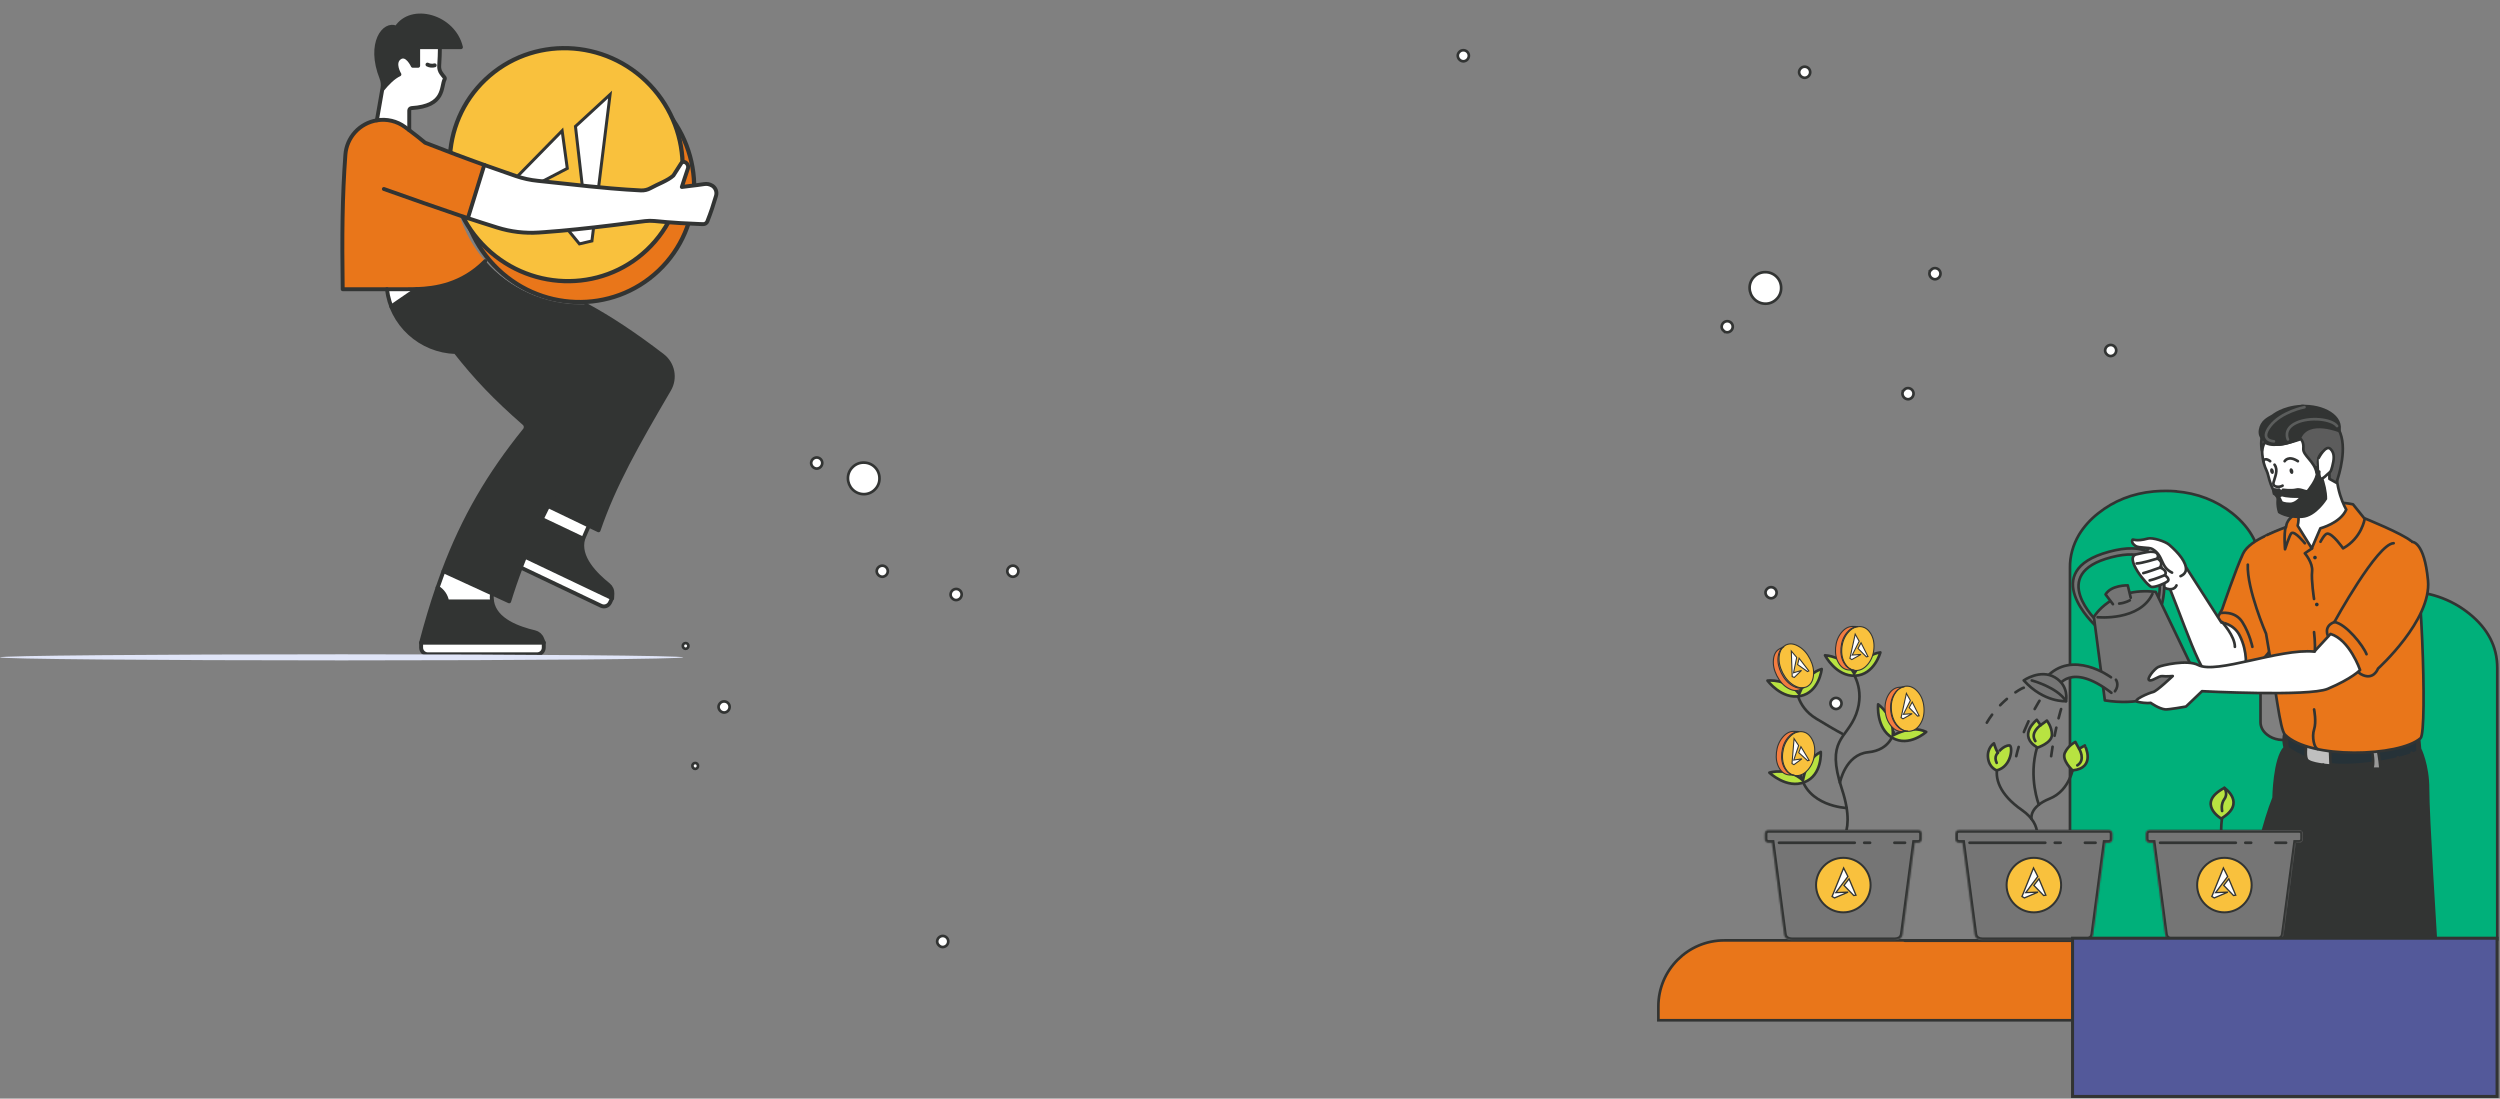 <svg width="1643" height="722" viewBox="0 0 1643 722" fill="none" xmlns="http://www.w3.org/2000/svg">
<rect x="0" y="0" width="1643" height="722" fill="#808080" stroke="none"/>
<path d="M617.073 621.285C616.708 620.971 616.414 620.582 616.211 620.146C616.008 619.709 615.901 619.234 615.895 618.753C615.914 617.79 616.304 616.872 616.984 616.191C617.665 615.51 618.582 615.119 619.545 615.101C620.025 615.096 620.502 615.188 620.947 615.37C621.392 615.551 621.796 615.82 622.136 616.16C622.475 616.5 622.744 616.905 622.926 617.35C623.107 617.795 623.199 618.272 623.194 618.753C623.176 619.716 622.786 620.634 622.105 621.314C621.425 621.995 620.507 622.386 619.545 622.404C619.063 622.399 618.589 622.291 618.152 622.088C617.716 621.885 617.328 621.591 617.014 621.226L617.073 621.285ZM455.562 504.617C455.39 504.449 455.254 504.247 455.163 504.024C455.072 503.802 455.028 503.563 455.032 503.322C455.029 502.819 455.219 502.335 455.562 501.967C455.73 501.795 455.932 501.66 456.155 501.569C456.377 501.477 456.616 501.433 456.857 501.437C457.107 501.428 457.356 501.47 457.589 501.561C457.822 501.653 458.033 501.791 458.21 501.967C458.395 502.163 458.537 502.395 458.628 502.649C458.719 502.902 458.757 503.171 458.74 503.44C458.745 503.68 458.7 503.919 458.609 504.142C458.518 504.365 458.382 504.567 458.21 504.735C458.042 504.927 457.833 505.079 457.599 505.18C457.365 505.282 457.112 505.331 456.857 505.324C456.611 505.326 456.368 505.274 456.145 505.172C455.921 505.071 455.722 504.921 455.562 504.735V504.617ZM473.338 462.038C473.665 461.698 474.058 461.428 474.494 461.246C474.929 461.064 475.397 460.972 475.868 460.978C476.349 460.973 476.826 461.064 477.271 461.246C477.715 461.428 478.12 461.697 478.459 462.037C478.799 462.377 479.068 462.781 479.25 463.226C479.431 463.671 479.523 464.148 479.518 464.629C479.5 465.592 479.109 466.51 478.429 467.191C477.748 467.872 476.831 468.262 475.868 468.28C474.915 468.235 474.013 467.835 473.339 467.16C472.664 466.485 472.265 465.583 472.219 464.629C472.219 464.138 472.324 463.653 472.527 463.206C472.73 462.759 472.984 462.404 473.338 462.038ZM1204.08 459.741C1204.41 459.401 1204.8 459.131 1205.24 458.949C1205.67 458.767 1206.14 458.675 1206.61 458.681C1207.09 458.676 1207.57 458.767 1208.01 458.949C1208.46 459.131 1208.86 459.4 1209.2 459.74C1209.54 460.08 1209.81 460.484 1209.99 460.929C1210.17 461.374 1210.26 461.851 1210.26 462.332C1210.24 463.295 1209.85 464.213 1209.17 464.894C1208.49 465.575 1207.57 465.965 1206.61 465.983C1205.66 465.938 1204.76 465.538 1204.08 464.863C1203.41 464.188 1203.01 463.286 1202.96 462.332C1202.95 461.846 1203.05 461.363 1203.24 460.916C1203.43 460.47 1203.72 460.069 1204.08 459.741ZM1161.41 386.949C1161.73 386.609 1162.13 386.339 1162.56 386.157C1163 385.975 1163.47 385.883 1163.94 385.889C1164.42 385.884 1164.89 385.975 1165.34 386.157C1165.78 386.339 1166.19 386.608 1166.53 386.948C1166.87 387.288 1167.14 387.692 1167.32 388.137C1167.5 388.582 1167.59 389.059 1167.59 389.54C1167.57 390.503 1167.18 391.421 1166.5 392.102C1165.82 392.783 1164.9 393.173 1163.94 393.191C1162.98 393.146 1162.08 392.746 1161.41 392.071C1160.73 391.396 1160.33 390.494 1160.29 389.54C1160.28 389.054 1160.38 388.571 1160.57 388.124C1160.76 387.678 1161.05 387.277 1161.41 386.949ZM1251.4 256.147C1251.73 255.807 1252.12 255.537 1252.56 255.355C1252.99 255.173 1253.46 255.081 1253.93 255.087C1254.41 255.082 1254.89 255.173 1255.34 255.355C1255.78 255.537 1256.18 255.806 1256.52 256.146C1256.86 256.486 1257.13 256.89 1257.31 257.335C1257.5 257.78 1257.59 258.257 1257.58 258.738C1257.56 259.701 1257.17 260.619 1256.49 261.3C1255.81 261.981 1254.9 262.371 1253.93 262.389C1252.98 262.344 1252.08 261.944 1251.4 261.269C1250.73 260.594 1250.33 259.692 1250.28 258.738C1250.28 258.247 1250.39 257.762 1250.59 257.315C1250.8 256.868 1251.09 256.47 1251.46 256.147H1251.4ZM1384.78 390.836C1384.41 390.521 1384.12 390.133 1383.92 389.696C1383.71 389.26 1383.61 388.785 1383.6 388.303C1383.62 387.341 1384.01 386.422 1384.69 385.741C1385.37 385.061 1386.29 384.67 1387.25 384.652C1387.73 384.647 1388.21 384.738 1388.65 384.92C1389.1 385.102 1389.5 385.371 1389.84 385.711C1390.18 386.051 1390.45 386.455 1390.63 386.9C1390.81 387.346 1390.9 387.822 1390.9 388.303C1390.88 389.266 1390.49 390.184 1389.81 390.865C1389.13 391.546 1388.21 391.937 1387.25 391.955C1386.77 391.949 1386.29 391.842 1385.86 391.638C1385.42 391.435 1385.03 391.142 1384.72 390.777L1384.78 390.836ZM1510.8 272.99C1510.43 272.676 1510.14 272.288 1509.94 271.851C1509.73 271.414 1509.62 270.939 1509.62 270.458C1509.64 269.495 1510.03 268.577 1510.71 267.896C1511.39 267.215 1512.31 266.825 1513.27 266.806C1513.75 266.802 1514.23 266.893 1514.67 267.075C1515.12 267.257 1515.52 267.525 1515.86 267.865C1516.2 268.205 1516.47 268.61 1516.65 269.055C1516.83 269.5 1516.92 269.977 1516.92 270.458C1516.9 271.421 1516.51 272.339 1515.83 273.02C1515.15 273.701 1514.23 274.091 1513.27 274.109C1512.79 274.111 1512.32 274.013 1511.88 273.82C1511.45 273.627 1511.06 273.344 1510.74 272.99H1510.8ZM1384.66 232.884C1384.3 232.57 1384 232.181 1383.8 231.745C1383.6 231.308 1383.49 230.833 1383.48 230.352C1383.5 229.389 1383.89 228.471 1384.57 227.79C1385.25 227.109 1386.17 226.718 1387.13 226.7C1387.61 226.695 1388.09 226.787 1388.53 226.969C1388.98 227.15 1389.38 227.419 1389.72 227.759C1390.06 228.099 1390.33 228.504 1390.51 228.949C1390.7 229.394 1390.79 229.871 1390.78 230.352C1390.76 231.314 1390.37 232.233 1389.69 232.913C1389.01 233.594 1388.09 233.985 1387.13 234.003C1386.65 233.998 1386.18 233.89 1385.74 233.687C1385.3 233.484 1384.92 233.19 1384.6 232.825L1384.66 232.884ZM1269.12 177.289C1269.45 176.949 1269.84 176.679 1270.27 176.497C1270.71 176.315 1271.18 176.223 1271.65 176.229C1272.13 176.224 1272.61 176.315 1273.05 176.497C1273.5 176.679 1273.9 176.948 1274.24 177.288C1274.58 177.628 1274.85 178.032 1275.03 178.477C1275.21 178.922 1275.3 179.399 1275.3 179.88C1275.28 180.843 1274.89 181.761 1274.21 182.442C1273.53 183.123 1272.61 183.513 1271.65 183.531C1270.7 183.486 1269.79 183.086 1269.12 182.411C1268.45 181.736 1268.05 180.834 1268 179.88C1268 179.389 1268.11 178.904 1268.31 178.457C1268.51 178.01 1268.81 177.612 1269.18 177.289H1269.12ZM1183.48 44.897C1183.81 44.557 1184.2 44.287 1184.63 44.105C1185.07 43.923 1185.54 43.831 1186.01 43.837C1186.49 43.832 1186.97 43.923 1187.41 44.105C1187.86 44.287 1188.26 44.556 1188.6 44.895C1188.94 45.236 1189.21 45.64 1189.39 46.085C1189.57 46.53 1189.66 47.007 1189.66 47.488C1189.64 48.451 1189.25 49.369 1188.57 50.05C1187.89 50.731 1186.97 51.121 1186.01 51.139C1185.06 51.094 1184.15 50.694 1183.48 50.019C1182.8 49.344 1182.41 48.442 1182.36 47.488C1182.36 46.997 1182.47 46.512 1182.67 46.065C1182.87 45.618 1183.15 45.237 1183.48 44.897ZM449.264 425.818C449.092 425.65 448.956 425.448 448.865 425.225C448.774 425.002 448.73 424.763 448.734 424.523C448.731 424.02 448.921 423.535 449.264 423.168C449.432 422.996 449.634 422.86 449.857 422.769C450.079 422.678 450.318 422.633 450.559 422.638C450.809 422.629 451.058 422.671 451.291 422.762C451.524 422.854 451.735 422.992 451.913 423.168C452.256 423.535 452.445 424.02 452.442 424.523C452.447 424.763 452.402 425.002 452.311 425.225C452.22 425.448 452.084 425.65 451.913 425.818C451.744 426.01 451.535 426.162 451.301 426.263C451.067 426.365 450.814 426.414 450.559 426.407C450.313 426.409 450.07 426.357 449.847 426.255C449.623 426.154 449.424 426.004 449.264 425.818ZM560.332 307.031C561.279 306.058 562.416 305.29 563.671 304.774C564.926 304.257 566.273 304.003 567.63 304.027C568.995 304.013 570.348 304.271 571.612 304.787C572.875 305.303 574.022 306.066 574.987 307.031C575.952 307.997 576.715 309.145 577.23 310.409C577.746 311.673 578.004 313.027 577.99 314.392C578.014 315.75 577.76 317.098 577.244 318.354C576.727 319.61 575.96 320.747 574.988 321.695C574.035 322.681 572.891 323.461 571.626 323.988C570.361 324.514 569.001 324.776 567.63 324.757C564.891 324.733 562.27 323.633 560.333 321.694C558.395 319.756 557.296 317.134 557.271 314.392C557.252 313.021 557.514 311.661 558.04 310.395C558.567 309.129 559.347 307.984 560.332 307.031ZM540.378 304.322C540.36 305.284 539.97 306.202 539.29 306.883C538.609 307.564 537.691 307.955 536.729 307.973C535.776 307.927 534.874 307.528 534.2 306.853C533.525 306.178 533.126 305.275 533.08 304.322C533.098 303.359 533.488 302.44 534.169 301.76C534.849 301.079 535.767 300.688 536.729 300.67C537.21 300.665 537.686 300.757 538.131 300.938C538.576 301.12 538.981 301.389 539.32 301.729C539.66 302.069 539.929 302.473 540.11 302.919C540.292 303.364 540.383 303.841 540.378 304.322ZM668.222 372.814C668.565 373.151 668.837 373.555 669.019 374.001C669.201 374.446 669.29 374.924 669.281 375.406C669.263 376.368 668.873 377.287 668.192 377.968C667.512 378.648 666.594 379.039 665.632 379.057C664.679 379.011 663.777 378.612 663.102 377.937C662.427 377.262 662.028 376.359 661.982 375.406C662.001 374.443 662.391 373.525 663.071 372.844C663.752 372.163 664.67 371.772 665.632 371.754C666.113 371.745 666.591 371.834 667.036 372.017C667.481 372.199 667.885 372.47 668.222 372.814ZM583.464 375.406C583.446 376.368 583.055 377.287 582.375 377.968C581.694 378.648 580.777 379.039 579.814 379.057C578.861 379.011 577.96 378.612 577.285 377.937C576.61 377.262 576.211 376.359 576.165 375.406C576.183 374.443 576.574 373.525 577.254 372.844C577.935 372.163 578.852 371.772 579.814 371.754C580.295 371.75 580.772 371.841 581.216 372.023C581.661 372.204 582.066 372.473 582.405 372.813C582.745 373.153 583.014 373.558 583.196 374.003C583.377 374.448 583.469 374.925 583.464 375.406ZM625.843 393.25C625.489 392.931 625.206 392.54 625.014 392.103C624.821 391.667 624.722 391.195 624.724 390.718C624.742 389.755 625.133 388.837 625.813 388.156C626.494 387.475 627.411 387.085 628.374 387.067C628.854 387.062 629.331 387.153 629.776 387.335C630.221 387.517 630.625 387.785 630.965 388.125C631.304 388.465 631.573 388.87 631.755 389.315C631.936 389.76 632.028 390.237 632.023 390.718C632.005 391.681 631.614 392.599 630.934 393.28C630.253 393.961 629.336 394.351 628.374 394.369C627.897 394.371 627.425 394.273 626.989 394.08C626.553 393.887 626.162 393.604 625.843 393.25ZM1132.59 217.266C1132.24 216.947 1131.96 216.556 1131.76 216.119C1131.57 215.683 1131.47 215.211 1131.47 214.734C1131.49 213.771 1131.88 212.853 1132.56 212.172C1133.24 211.491 1134.16 211.101 1135.12 211.082C1135.6 211.078 1136.08 211.169 1136.53 211.351C1136.97 211.533 1137.38 211.801 1137.71 212.141C1138.05 212.481 1138.32 212.886 1138.51 213.331C1138.69 213.776 1138.78 214.253 1138.77 214.734C1138.76 215.696 1138.36 216.615 1137.68 217.296C1137 217.976 1136.09 218.367 1135.12 218.385C1134.64 218.38 1134.17 218.272 1133.73 218.069C1133.3 217.866 1132.91 217.572 1132.59 217.207V217.266ZM1149.84 189.233C1149.82 187.862 1150.08 186.501 1150.61 185.235C1151.13 183.969 1151.91 182.824 1152.9 181.871C1153.85 180.899 1154.98 180.131 1156.24 179.614C1157.49 179.098 1158.84 178.844 1160.2 178.868C1161.56 178.854 1162.92 179.112 1164.18 179.628C1165.44 180.144 1166.59 180.907 1167.55 181.872C1168.52 182.837 1169.28 183.986 1169.8 185.25C1170.31 186.514 1170.57 187.868 1170.56 189.233C1170.58 190.591 1170.33 191.939 1169.81 193.195C1169.3 194.451 1168.53 195.588 1167.56 196.536C1166.6 197.522 1165.46 198.302 1164.19 198.828C1162.93 199.355 1161.57 199.617 1160.2 199.598C1157.46 199.574 1154.84 198.474 1152.9 196.535C1150.96 194.597 1149.86 191.974 1149.84 189.233ZM959.164 34.06C959.492 33.72 959.885 33.451 960.32 33.269C960.756 33.086 961.224 32.995 961.695 33C962.176 32.995 962.653 33.087 963.097 33.269C963.542 33.45 963.947 33.719 964.286 34.059C964.626 34.399 964.895 34.804 965.077 35.249C965.258 35.694 965.349 36.171 965.345 36.652C965.327 37.614 964.936 38.533 964.256 39.214C963.575 39.894 962.658 40.285 961.695 40.303C960.742 40.257 959.84 39.858 959.166 39.183C958.491 38.508 958.092 37.605 958.046 36.652C958.039 36.165 958.135 35.683 958.327 35.236C958.52 34.789 958.805 34.389 959.164 34.06Z" fill="white" stroke="#323433" stroke-width="1.77"/>
<path d="M324.563 174.207C295.241 143.3 296.152 94.849 326.597 65.99C357.042 37.13 405.493 38.79 434.814 69.697C464.136 100.605 463.226 149.056 432.78 177.915C402.335 206.775 353.884 205.115 324.563 174.207Z" fill="#E9761A" stroke="#323433" stroke-width="2.809" stroke-miterlimit="10" stroke-linecap="round" stroke-linejoin="round"/>
<path d="M316.977 160.473C287.655 129.565 288.566 81.115 319.011 52.255C349.456 23.395 397.907 25.055 427.229 55.963C456.55 86.87 455.64 135.321 425.194 164.18C394.749 193.04 346.299 191.38 316.977 160.473Z" fill="#F9C13D" stroke="#323433" stroke-width="2.809" stroke-miterlimit="10" stroke-linecap="round" stroke-linejoin="round"/>
<path d="M400.942 62.116L389.013 158.356L380.805 160.278L355.437 129.41L385.094 143.091L378.192 83.073L400.942 62.116Z" fill="white" stroke="#323433" stroke-width="1.976"/>
<path d="M328.211 128.003L333.206 131.294L372.822 110.676L369.433 85.917L328.211 128.003Z" fill="white" stroke="#323433" stroke-width="1.976"/>
<path d="M446.914 146.613C441.224 146.266 435.874 145.825 430.076 145.247C428.005 145.044 425.917 145.073 423.852 145.334C416.304 146.302 409.14 147.206 402.243 148.052C386.338 149.982 371.951 151.544 357.731 152.57L353.986 152.831C344.816 153.425 335.615 152.322 326.846 149.577C323.325 148.486 319.935 147.409 316.631 146.346C313.522 145.355 310.493 144.365 307.5 143.382L318.279 108.391C324.851 110.748 331.704 113.148 339.093 115.693C343.734 117.286 348.545 118.334 353.429 118.816C359.458 119.416 366.081 120.146 373.101 120.912C382.188 121.896 391.933 122.937 401.917 123.804C408.294 124.346 414.764 124.802 421.213 125.127C423.41 125.227 425.592 124.708 427.51 123.631C432.31 120.956 438.838 118.7 442.511 115.353L447.687 107.27C447.942 106.871 448.33 106.574 448.783 106.434C449.236 106.294 449.724 106.318 450.16 106.504C450.967 106.852 451.613 107.493 451.965 108.298C452.318 109.103 452.353 110.012 452.061 110.842C450.456 115.396 449.292 119.344 448.107 122.835C449.878 122.59 451.627 122.373 453.312 122.17C456.854 121.744 460.136 121.382 462.754 120.934C463.62 120.786 464.505 120.786 465.371 120.934C466.298 121.1 467.185 121.439 467.988 121.932H468.031C469.13 122.607 469.976 123.624 470.441 124.827C470.906 126.03 470.964 127.352 470.605 128.59C468.855 134.62 467.301 139.283 464.893 145.428C464.674 145.985 464.287 146.46 463.786 146.787C463.285 147.115 462.694 147.279 462.096 147.257L459.667 147.177C455.061 147.054 450.904 146.852 446.914 146.613Z" fill="white"/>
<path d="M439.795 256.032C418.171 293.011 403.546 318.827 393.367 348.511L387.026 345.468L360.212 332.592C358.766 335.455 357.361 338.296 355.997 341.116C351.963 349.502 348.31 357.753 345.038 365.869C344.074 368.279 343.143 370.653 342.247 372.99C339.389 380.495 336.846 387.898 334.62 395.2L323.342 390.009L291.46 375.376C304.762 339.952 321.477 311.569 344.821 282.665C345.339 282.023 345.589 281.204 345.516 280.381C345.443 279.559 345.054 278.796 344.43 278.255C325.221 261.483 312.62 248.202 299.383 231.343C290.185 231.045 281.277 228.05 273.768 222.73C266.259 217.41 260.479 209.999 257.148 201.42L273.856 189.99C285.748 189.6 302.774 187.214 317.768 172.719C318.144 172.357 318.491 171.996 318.888 171.613C326.732 180.593 336.409 187.788 347.267 192.714C358.125 197.64 369.912 200.182 381.836 200.169C382.754 200.169 383.665 200.169 384.576 200.126C387.766 201.851 391.012 203.69 394.314 205.642C408.576 214.191 422.312 223.586 435.45 233.779C438.757 236.325 441.022 239.989 441.822 244.085C442.622 248.181 441.901 252.429 439.795 256.032Z" fill="#323433"/>
<path d="M394.316 205.62C392.053 205.88 389.761 206.054 387.448 206.126C386.537 206.126 385.618 206.17 384.7 206.17C372.778 206.182 360.992 203.64 350.135 198.714C339.278 193.788 329.602 186.593 321.76 177.613C320.372 176.032 319.042 174.394 317.77 172.697C318.145 172.336 318.492 171.974 318.89 171.591C326.734 180.571 336.41 187.766 347.268 192.692C358.127 197.618 369.914 200.16 381.837 200.147C382.756 200.147 383.666 200.147 384.577 200.104C387.768 201.834 391.014 203.673 394.316 205.62Z" fill="#323433"/>
<path d="M394.482 273.918C393.89 275.53 374.963 327.192 372.288 338.383C369.396 337.003 364.494 334.552 360.309 332.455C370.119 313.295 381.013 294.71 392.935 276.788C393.535 275.879 394.053 274.918 394.482 273.918Z" fill="#323433"/>
<path d="M399.867 384.342C400.726 385.032 401.408 385.916 401.858 386.922C402.308 387.927 402.513 389.025 402.455 390.125L402.303 393.125L345.031 365.87C348.313 357.744 351.967 349.493 355.991 341.116L383.254 354.036C379.733 366.217 391.683 377.777 399.867 384.342Z" fill="#323433"/>
<path d="M402.305 393.139L400.91 396.031C400.663 396.551 400.316 397.017 399.888 397.403C399.461 397.789 398.962 398.086 398.419 398.279C397.877 398.472 397.301 398.556 396.726 398.526C396.152 398.496 395.588 398.353 395.068 398.106L342.293 372.976C343.189 370.614 344.12 368.241 345.084 365.855L402.305 393.139Z" fill="white"/>
<path d="M387.027 345.461L383.282 354.028L356.02 341.087C357.379 338.268 358.784 335.426 360.234 332.563L387.027 345.461Z" fill="white"/>
<path d="M357.356 422.375V425.629C357.356 426.789 356.896 427.903 356.076 428.724C355.256 429.545 354.143 430.008 352.982 430.01H281.143C279.981 430.01 278.867 429.548 278.045 428.727C277.223 427.905 276.762 426.791 276.762 425.629V422.375H357.356Z" fill="white"/>
<path d="M356.207 419.599L357.356 422.375H276.762C280.138 409.427 283.717 397.426 287.606 386.155C289.244 387.133 290.651 388.453 291.732 390.026C292.813 391.598 293.541 393.385 293.867 395.264H323.406C325.431 407.8 341.198 413.092 351.414 415.507C352.478 415.763 353.468 416.267 354.301 416.978C355.134 417.689 355.787 418.587 356.207 419.599Z" fill="#323433"/>
<path d="M323.386 395.265H293.847C293.521 393.385 292.793 391.598 291.712 390.026C290.631 388.454 289.224 387.134 287.586 386.156C288.844 382.488 290.133 378.895 291.454 375.376L323.343 390.009C323.107 391.754 323.121 393.524 323.386 395.265Z" fill="white"/>
<path d="M302.009 141.553C305.487 152.63 311.237 162.86 318.889 171.592C303.599 187.099 286.046 189.571 273.857 189.991C271.486 190.07 269.31 190.07 267.401 190.07H225.224C224.725 154.805 224.956 129.494 226.981 101.769C227.367 96.206 229.622 90.936 233.379 86.814C237.136 82.692 242.175 79.96 247.679 79.061C250.895 78.514 254.189 78.622 257.362 79.377C260.536 80.132 263.525 81.52 266.15 83.457C267.114 84.151 268.052 84.845 268.962 85.539C272.577 88.236 276.018 90.961 279.366 93.759C286.248 96.463 292.863 99.007 299.529 101.509C303.303 102.955 307.091 104.328 310.951 105.738C313.361 106.62 315.812 107.505 318.304 108.391L307.503 143.375L302.009 141.553Z" fill="#E9761A"/>
<path d="M302.927 31H274.812V43.232H271.291C271.291 43.232 267.387 34.556 262.616 37.94C257.844 41.323 262.486 48.892 262.486 48.892C258.582 50.7 254.533 54.77 251.179 58.956L251.352 57.973C251.753 55.718 251.523 53.396 250.687 51.264C241.556 28.288 252.639 14.314 260.49 18.268C270.301 2.963 298.127 10.648 302.927 31Z" fill="#323433"/>
<path d="M292.075 50.816C292.226 50.992 292.32 51.21 292.345 51.441C292.369 51.672 292.323 51.905 292.212 52.11C289.646 57.098 292.733 69.677 270.524 71.037C270.112 71.061 269.725 71.241 269.442 71.54C269.158 71.84 269 72.236 268.999 72.649V85.539C268.073 84.845 267.136 84.151 266.186 83.457C263.561 81.52 260.572 80.132 257.398 79.377C254.225 78.622 250.931 78.514 247.715 79.061L251.221 58.985C254.605 54.799 258.624 50.729 262.528 48.922C262.528 48.922 257.872 41.374 262.658 37.969C267.444 34.564 271.29 43.232 271.29 43.232H274.789V30.942H289.111C289.024 35.077 288.966 38.771 288.634 43.232C288.508 44.954 288.977 46.666 289.964 48.083C290.613 49.035 291.318 49.947 292.075 50.816Z" fill="white"/>
<path d="M273.854 189.99L257.139 201.442C255.723 197.785 254.773 193.964 254.312 190.07H267.398C269.306 190.048 271.483 190.048 273.854 189.99Z" fill="white"/>
<path d="M307.503 143.375C310.496 144.358 313.525 145.348 316.634 146.339C319.938 147.401 323.328 148.507 326.849 149.57C335.618 152.315 344.819 153.418 353.989 152.823L357.734 152.563C371.954 151.537 386.37 149.975 402.246 148.045C409.143 147.199 416.307 146.295 423.855 145.326C425.92 145.066 428.008 145.037 430.079 145.24C435.863 145.818 441.227 146.259 446.917 146.606C450.907 146.852 455.064 147.054 459.655 147.228L462.084 147.307C462.683 147.33 463.273 147.166 463.774 146.838C464.275 146.51 464.662 146.035 464.882 145.478C467.289 139.333 468.844 134.634 470.593 128.641C470.952 127.402 470.894 126.08 470.43 124.877C469.965 123.675 469.118 122.658 468.02 121.982H467.976C467.174 121.489 466.286 121.151 465.359 120.985C464.493 120.837 463.608 120.837 462.742 120.985C460.125 121.433 456.843 121.794 453.3 122.221C451.616 122.423 449.866 122.64 448.095 122.886C449.281 119.394 450.445 115.447 452.05 110.892C452.341 110.063 452.307 109.154 451.954 108.349C451.601 107.544 450.956 106.902 450.148 106.555C449.712 106.369 449.224 106.344 448.772 106.485C448.319 106.625 447.931 106.921 447.676 107.321L442.536 115.375C438.863 118.722 432.335 120.978 427.534 123.652C425.617 124.73 423.435 125.248 421.237 125.149C414.789 124.824 408.318 124.368 401.942 123.826C391.958 122.987 382.213 121.946 373.125 120.934C366.105 120.168 359.483 119.438 353.454 118.838C348.57 118.356 343.759 117.307 339.118 115.714C331.729 113.17 324.875 110.769 318.304 108.413C315.817 107.526 313.366 106.641 310.951 105.759C307.091 104.314 303.303 102.947 299.529 101.53C292.863 99.029 286.248 96.469 279.366 93.78C276.018 90.982 272.57 88.257 268.962 85.56C268.037 84.866 267.1 84.172 266.15 83.478C263.525 81.541 260.536 80.154 257.362 79.398C254.189 78.643 250.895 78.536 247.679 79.082C242.178 79.981 237.142 82.709 233.385 86.827C229.629 90.944 227.372 96.209 226.981 101.769C224.956 129.494 224.725 154.804 225.224 190.07H267.401C269.309 190.07 271.486 190.07 273.857 189.99C286.046 189.593 303.599 187.099 318.889 171.613" stroke="#323433" stroke-width="2.579" stroke-linecap="round" stroke-linejoin="round"/>
<path d="M252.285 124.202C271.733 131.099 286.654 136.391 302.01 141.553L307.504 143.374" stroke="#323433" stroke-width="2.579" stroke-linecap="round" stroke-linejoin="round"/>
<path d="M318.301 108.391L307.5 143.374" stroke="#323433" stroke-width="2.579" stroke-linecap="round" stroke-linejoin="round"/>
<path d="M254.312 190.048C255.635 201.187 260.91 211.48 269.18 219.058C277.449 226.637 288.163 230.996 299.374 231.343C312.633 248.202 325.212 261.483 344.421 278.256C345.045 278.797 345.434 279.559 345.507 280.382C345.579 281.204 345.33 282.023 344.811 282.666C321.467 311.584 304.753 339.945 291.45 375.377C290.13 378.9 288.841 382.493 287.583 386.156C283.715 397.427 280.136 409.428 276.738 422.376H357.355L356.205 419.6C355.783 418.585 355.127 417.686 354.29 416.975C353.453 416.263 352.459 415.761 351.39 415.508C341.175 413.093 325.407 407.801 323.383 395.265C323.115 393.524 323.098 391.755 323.333 390.009" stroke="#323433" stroke-width="2.579" stroke-linecap="round" stroke-linejoin="round"/>
<path d="M329.199 189.499C350.475 204.536 371.665 227.41 392.305 255.085C394.631 258.195 395.94 261.948 396.052 265.83C396.165 269.712 395.076 273.534 392.934 276.773C380.974 294.742 370.05 313.379 360.214 332.592C358.768 335.455 357.363 338.297 355.999 341.116C351.965 349.502 348.311 357.754 345.039 365.87C344.075 368.28 343.145 370.653 342.248 372.991C339.39 380.495 336.848 387.898 334.621 395.2L323.343 390.009L291.461 375.377" stroke="#323433" stroke-width="2.579" stroke-linecap="round" stroke-linejoin="round"/>
<path d="M323.386 395.264H293.847C293.521 393.385 292.793 391.598 291.712 390.026C290.631 388.453 289.224 387.133 287.586 386.155" stroke="#323433" stroke-width="2.579" stroke-linecap="round" stroke-linejoin="round"/>
<path d="M276.762 422.375V425.629C276.762 426.791 277.223 427.905 278.045 428.727C278.867 429.548 279.981 430.01 281.143 430.01H352.982C354.144 430.01 355.259 429.548 356.08 428.727C356.902 427.905 357.363 426.791 357.363 425.629V422.375" stroke="#323433" stroke-width="2.579" stroke-linecap="round" stroke-linejoin="round"/>
<path d="M345.031 365.87L402.303 393.14L402.455 390.14C402.513 389.039 402.308 387.941 401.858 386.936C401.408 385.93 400.726 385.046 399.867 384.356C391.683 377.792 379.718 366.232 383.283 354.05L356.02 341.087" stroke="#323433" stroke-width="2.579" stroke-linecap="round" stroke-linejoin="round"/>
<path d="M342.262 372.99L395.037 398.12C395.557 398.368 396.12 398.51 396.695 398.54C397.27 398.57 397.845 398.486 398.388 398.293C398.93 398.101 399.43 397.803 399.857 397.417C400.284 397.031 400.631 396.565 400.879 396.045L402.274 393.11" stroke="#323433" stroke-width="2.579" stroke-linecap="round" stroke-linejoin="round"/>
<path d="M387.028 345.468L393.369 348.512C403.548 318.827 418.173 293.011 439.797 256.032C441.91 252.428 442.635 248.176 441.837 244.075C441.038 239.974 438.77 236.306 435.459 233.758C416.814 219.465 400.742 208.879 385.293 200.529" stroke="#323433" stroke-width="2.579" stroke-linecap="round" stroke-linejoin="round"/>
<path d="M360.238 332.593L387.038 345.461" stroke="#323433" stroke-width="2.579" stroke-linecap="round" stroke-linejoin="round"/>
<path d="M383.281 354.035L387.033 345.468V345.461" stroke="#323433" stroke-width="2.579" stroke-linecap="round" stroke-linejoin="round"/>
<path d="M268.961 85.539V72.649C268.962 72.236 269.121 71.84 269.404 71.54C269.688 71.241 270.075 71.061 270.486 71.037C292.732 69.677 289.645 57.098 292.211 52.11C292.322 51.905 292.368 51.672 292.343 51.441C292.319 51.21 292.225 50.992 292.074 50.816C291.325 49.956 290.627 49.053 289.984 48.112C288.986 46.689 288.511 44.965 288.64 43.232C288.972 38.8 289.03 35.106 289.117 30.942" stroke="#323433" stroke-width="2.579" stroke-linecap="round" stroke-linejoin="round"/>
<path d="M247.681 79.061L251.187 58.985L251.36 58.002C251.762 55.747 251.531 53.425 250.695 51.293C241.557 28.288 252.64 14.314 260.491 18.268C270.302 2.963 298.128 10.648 302.928 31H274.813V43.232H271.292C271.292 43.232 267.388 34.556 262.617 37.94C257.845 41.323 262.487 48.892 262.487 48.892C258.583 50.7 254.534 54.77 251.18 58.956" stroke="#323433" stroke-width="2.579" stroke-linecap="round" stroke-linejoin="round"/>
<path d="M257.141 201.421L273.855 189.969" stroke="#323433" stroke-width="2.579" stroke-linecap="round" stroke-linejoin="round"/>
<path d="M285.677 42.928C284.096 43.384 282.4 43.213 280.941 42.451" stroke="#323433" stroke-width="2.579" stroke-linecap="round" stroke-linejoin="round"/>
<path d="M1089.88 661.38C1089.88 637.431 1109.3 618.016 1133.25 618.016H1382.73V670.526H1089.88V661.38Z" fill="#E9761A" stroke="#323433" stroke-width="1.77"/>
<path fill-rule="evenodd" clip-rule="evenodd" d="M1415.43 322.979C1418.07 322.751 1420.71 322.638 1423.36 322.639C1425.53 322.639 1427.66 322.718 1429.75 322.874V322.926C1444.12 324.095 1456.6 328.93 1467.19 337.43C1479.49 347.303 1485.62 359.223 1485.6 373.19V474.733C1485.62 476.246 1486.02 477.74 1486.76 479.129C1487.51 480.517 1488.6 481.772 1489.95 482.819C1492.03 484.487 1494.67 485.624 1497.55 486.084C1500.43 486.545 1503.41 486.309 1506.12 485.408C1508.84 484.505 1511.15 482.978 1512.78 481.017C1514.41 479.057 1515.28 476.752 1515.28 474.394V438.999C1515.29 425.035 1521.43 413.115 1533.73 403.238C1546.02 393.361 1560.86 388.423 1578.25 388.423C1595.59 388.426 1610.41 393.365 1622.73 403.238C1635.05 413.112 1641.21 425.032 1641.21 438.999V467.639V617.341H1429.75V617.784H1360.39V373.189C1360.29 365.633 1362.33 358.157 1366.37 351.331C1369.52 346.165 1373.74 341.465 1378.84 337.429C1389.22 329.106 1401.42 324.29 1415.43 322.979Z" fill="#00B07A"/>
<path d="M1423.36 322.639L1423.36 323.524H1423.36V322.639ZM1415.43 322.979L1415.36 322.097L1415.35 322.097L1415.43 322.979ZM1429.75 322.874H1430.64V322.053L1429.82 321.992L1429.75 322.874ZM1429.75 322.926H1428.87V323.741L1429.68 323.808L1429.75 322.926ZM1467.19 337.43L1467.75 336.74L1467.75 336.739L1467.19 337.43ZM1485.6 373.19L1484.72 373.189V373.19H1485.6ZM1485.6 474.733H1484.72L1484.72 474.744L1485.6 474.733ZM1486.76 479.129L1485.98 479.548L1486.76 479.129ZM1489.95 482.819L1490.51 482.13L1490.5 482.124L1490.49 482.118L1489.95 482.819ZM1497.55 486.084L1497.41 486.958L1497.55 486.084ZM1506.12 485.408L1506.4 486.247L1506.12 485.408ZM1512.78 481.017L1513.46 481.583L1512.78 481.017ZM1515.28 474.394H1514.4V474.395L1515.28 474.394ZM1515.28 438.999L1514.4 438.999V438.999H1515.28ZM1533.73 403.238L1534.28 403.928L1533.73 403.238ZM1578.25 388.423L1578.25 387.538H1578.25V388.423ZM1622.73 403.238L1622.18 403.929V403.929L1622.73 403.238ZM1641.21 617.341V618.226H1642.09V617.341H1641.21ZM1429.75 617.341V616.456H1428.87V617.341H1429.75ZM1429.75 617.784V618.669H1430.64V617.784H1429.75ZM1360.39 617.784H1359.51V618.669H1360.39V617.784ZM1360.39 373.189H1361.28L1361.28 373.177L1360.39 373.189ZM1366.37 351.331L1365.61 350.87L1365.61 350.881L1366.37 351.331ZM1378.84 337.429L1379.39 338.123L1379.39 338.119L1378.84 337.429ZM1423.36 321.754C1420.69 321.753 1418.02 321.867 1415.36 322.097L1415.51 323.86C1418.12 323.635 1420.74 323.523 1423.36 323.524L1423.36 321.754ZM1429.82 321.992C1427.71 321.833 1425.55 321.754 1423.36 321.754V323.524C1425.51 323.524 1427.62 323.602 1429.69 323.757L1429.82 321.992ZM1430.64 322.926V322.874H1428.87V322.926H1430.64ZM1467.75 336.739C1457 328.122 1444.35 323.226 1429.83 322.043L1429.68 323.808C1443.88 324.964 1456.19 329.737 1466.64 338.12L1467.75 336.739ZM1486.49 373.191C1486.51 358.919 1480.22 346.757 1467.75 336.74L1466.64 338.12C1478.75 347.849 1484.74 359.528 1484.72 373.189L1486.49 373.191ZM1486.49 474.733V373.19H1484.72V474.733H1486.49ZM1487.54 478.709C1486.86 477.441 1486.5 476.086 1486.49 474.722L1484.72 474.744C1484.74 476.406 1485.17 478.039 1485.98 479.548L1487.54 478.709ZM1490.49 482.118C1489.23 481.14 1488.23 479.979 1487.54 478.709L1485.98 479.548C1486.8 481.056 1487.97 482.404 1489.41 483.52L1490.49 482.118ZM1497.69 485.21C1494.95 484.772 1492.45 483.692 1490.51 482.13L1489.4 483.509C1491.6 485.282 1494.39 486.475 1497.41 486.958L1497.69 485.21ZM1505.84 484.568C1503.27 485.424 1500.43 485.649 1497.69 485.21L1497.41 486.958C1500.43 487.441 1503.55 487.195 1506.4 486.247L1505.84 484.568ZM1512.1 480.451C1510.59 482.27 1508.42 483.711 1505.84 484.568L1506.4 486.247C1509.25 485.3 1511.72 483.685 1513.46 481.583L1512.1 480.451ZM1514.4 474.395C1514.4 476.528 1513.61 478.636 1512.1 480.451L1513.46 481.583C1515.22 479.477 1516.17 476.976 1516.17 474.394L1514.4 474.395ZM1514.4 438.999V474.394H1516.17V438.999H1514.4ZM1533.17 402.548C1520.7 412.569 1514.4 424.73 1514.4 438.999L1516.17 438.999C1516.17 425.341 1522.17 413.662 1534.28 403.928L1533.17 402.548ZM1578.25 387.538C1560.68 387.538 1545.64 392.532 1533.17 402.548L1534.28 403.928C1546.4 394.191 1561.04 389.308 1578.25 389.308V387.538ZM1623.29 402.548C1610.79 392.536 1595.77 387.541 1578.25 387.538L1578.25 389.308C1595.4 389.311 1610.03 394.194 1622.18 403.929L1623.29 402.548ZM1642.09 438.999C1642.09 424.726 1635.78 412.564 1623.29 402.548L1622.18 403.929C1634.32 413.659 1640.32 425.338 1640.32 438.999H1642.09ZM1642.09 467.639V438.999H1640.32V467.639H1642.09ZM1642.09 617.341V467.639H1640.32V617.341H1642.09ZM1429.75 618.226H1641.21V616.456H1429.75V618.226ZM1430.64 617.784V617.341H1428.87V617.784H1430.64ZM1360.39 618.669H1429.75V616.899H1360.39V618.669ZM1359.51 373.189V617.784H1361.28V373.189H1359.51ZM1365.61 350.881C1361.49 357.839 1359.4 365.474 1359.51 373.202L1361.28 373.177C1361.18 365.791 1363.17 358.475 1367.13 351.782L1365.61 350.881ZM1378.29 336.735C1373.11 340.831 1368.82 345.609 1365.61 350.871L1367.12 351.792C1370.22 346.722 1374.36 342.099 1379.39 338.123L1378.29 336.735ZM1415.35 322.097C1401.18 323.424 1388.81 328.301 1378.29 336.738L1379.39 338.119C1389.63 329.912 1401.66 325.156 1415.52 323.86L1415.35 322.097Z" fill="#323433"/>
<path d="M1499.01 348.274C1499.01 348.274 1478.71 354.201 1474.14 363.834C1469.56 373.467 1460.41 400.377 1460.41 400.377C1460.41 400.377 1451.83 415.392 1451.83 419.926C1451.83 424.459 1464.52 441.286 1470.24 445.809C1475.96 450.343 1497.35 420.491 1497.35 420.491L1499.01 348.274Z" fill="#E9761A" stroke="#323433" stroke-width="1.77" stroke-miterlimit="10" stroke-linecap="round" stroke-linejoin="round"/>
<path d="M1589.34 481.823C1589.6 482.052 1590.38 492.091 1590.38 492.091C1590.38 492.091 1595.74 502.662 1595.68 518.837C1595.6 535.011 1600.82 617.857 1600.82 617.857H1472.73C1472.73 617.857 1481.63 555.746 1494.25 524.315C1494.25 524.315 1494.65 498.519 1501.56 491.329C1501.56 491.329 1498.56 480.748 1504.69 479.444C1510.82 478.139 1589.34 481.823 1589.34 481.823Z" fill="#323433"/>
<path d="M1589.34 481.823C1589.6 482.052 1590.38 492.091 1590.38 492.091C1590.38 492.091 1595.74 502.662 1595.68 518.837C1595.6 535.011 1600.82 617.857 1600.82 617.857H1472.73C1472.73 617.857 1481.63 555.746 1494.25 524.315C1494.25 524.315 1494.65 498.519 1501.56 491.329C1501.56 491.329 1498.56 480.748 1504.69 479.444C1510.82 478.139 1589.34 481.823 1589.34 481.823Z" stroke="#323433" stroke-width="1.77" stroke-miterlimit="10" stroke-linecap="round" stroke-linejoin="round"/>
<path d="M1504.2 481.971C1504.2 481.971 1503.42 486.893 1504.2 491.078C1504.2 491.078 1517.68 501.061 1536.08 501.851C1554.49 502.642 1580.74 497.635 1587.94 493.418V483.404L1504.2 481.971Z" fill="#263238"/>
<path d="M1516.04 487.416C1516.04 487.416 1514.48 495.872 1516.04 499.071C1517.6 502.27 1531.68 503.144 1531.68 503.144L1531.23 491.105L1516.04 487.416Z" fill="#BFBFBF" stroke="#323433" stroke-width="1.77" stroke-miterlimit="10" stroke-linecap="round" stroke-linejoin="round"/>
<path d="M1564.35 504.354C1564.35 504.354 1563.99 498.096 1562.36 491.045L1558.3 491.16C1558.3 491.16 1560.48 499.21 1559.27 504.354" fill="#999999"/>
<path d="M1564.35 504.354C1564.35 504.354 1563.99 498.096 1562.36 491.045L1558.3 491.16C1558.3 491.16 1560.48 499.21 1559.27 504.354" stroke="#323433" stroke-width="1.77" stroke-miterlimit="10" stroke-linecap="round" stroke-linejoin="round"/>
<path d="M1489.77 351.679C1497.29 348.16 1502.36 346.443 1502.36 346.443C1502.9 345.03 1501.62 340.779 1514.61 333.983C1527.61 327.188 1546.39 331.439 1546.39 331.439L1553.69 340.506C1553.69 340.506 1578.98 350.663 1584.88 355.783C1590.78 360.903 1595.67 480.845 1590.78 485.149C1576.85 497.4 1517.76 499.064 1501.72 482.845C1498.26 479.338 1495.92 454.03 1489.25 416.461C1489.25 416.461 1476.58 387.185 1477.26 371.102" fill="#E9761A"/>
<path d="M1489.77 351.679C1497.29 348.16 1502.36 346.443 1502.36 346.443C1502.9 345.03 1501.62 340.779 1514.61 333.983C1527.61 327.188 1546.39 331.439 1546.39 331.439L1553.69 340.506C1553.69 340.506 1578.98 350.663 1584.88 355.783C1590.78 360.903 1595.67 480.845 1590.78 485.149C1576.85 497.4 1517.76 499.064 1501.72 482.845C1498.26 479.338 1495.92 454.03 1489.25 416.461C1489.25 416.461 1476.58 387.185 1477.26 371.102" stroke="#323433" stroke-width="1.77" stroke-miterlimit="10" stroke-linecap="round" stroke-linejoin="round"/>
<path d="M1505.67 328.164C1505.67 328.164 1512.61 334.748 1510.04 345.509L1519.28 360.374L1524.95 347.205C1524.95 347.205 1538.12 343.803 1541.97 334.884C1541.97 334.884 1533.28 320.816 1535.88 301.094C1538.49 281.383 1505.67 328.164 1505.67 328.164Z" fill="white" stroke="#323433" stroke-width="1.77" stroke-miterlimit="10" stroke-linecap="round" stroke-linejoin="round"/>
<path d="M1536.73 310.382C1540.78 280.255 1531.74 268.223 1508.04 269.914C1484.3 271.604 1483.97 298.078 1489.62 309.328C1491.52 313.105 1490.9 321.37 1502.68 334.581C1507.2 339.642 1519.06 335.833 1527.56 327.464" fill="white"/>
<path d="M1536.73 310.382C1540.78 280.255 1531.74 268.223 1508.04 269.914C1484.3 271.604 1483.97 298.078 1489.62 309.328C1491.52 313.105 1490.9 321.37 1502.68 334.581C1507.2 339.642 1519.06 335.833 1527.56 327.464" stroke="#323433" stroke-width="1.77" stroke-miterlimit="10" stroke-linecap="round" stroke-linejoin="round"/>
<path d="M1501.48 303.098C1501.48 303.098 1503.8 298.986 1510.16 303.098" stroke="#323433" stroke-width="1.77" stroke-miterlimit="10" stroke-linecap="round" stroke-linejoin="round"/>
<path d="M1491.95 303.098C1491.95 303.098 1488.51 300.249 1487.48 303.098" stroke="#323433" stroke-width="1.77" stroke-miterlimit="10" stroke-linecap="round" stroke-linejoin="round"/>
<path d="M1506.43 311.484C1507.07 311.317 1507.37 310.345 1507.1 309.313C1506.83 308.281 1506.1 307.58 1505.45 307.747C1504.81 307.914 1504.51 308.886 1504.78 309.918C1505.05 310.95 1505.79 311.651 1506.43 311.484Z" fill="#323433"/>
<path d="M1493.64 311.484C1494.28 311.317 1494.59 310.345 1494.32 309.313C1494.05 308.281 1493.31 307.58 1492.67 307.747C1492.03 307.914 1491.73 308.886 1491.99 309.918C1492.26 310.95 1493 311.651 1493.64 311.484Z" fill="#323433"/>
<path d="M1494.83 305.404C1497.45 309.004 1495.01 313.533 1494.16 317.05C1493.3 320.556 1498.6 320.326 1500.09 319.168" stroke="#323433" stroke-width="1.77" stroke-miterlimit="10" stroke-linecap="round" stroke-linejoin="round"/>
<path d="M1523.91 307.72C1523.91 307.72 1521.69 300.676 1526.46 297.181C1531.23 293.685 1530.9 314.722 1530.9 314.722L1535.45 317.258C1535.45 317.258 1542.02 299.894 1538.84 287.194C1535.67 274.494 1522.83 265.468 1505.05 270.268C1481.23 276.696 1486.6 296.189 1486.6 296.189C1486.6 296.189 1487.6 290.679 1488.77 291.003C1489.93 291.316 1493.66 294.916 1512.12 288.572C1512.12 288.572 1514.17 290.366 1513.75 294.822C1513.32 299.268 1521.19 303.244 1522.43 310.663L1523.91 307.72Z" fill="#999999"/>
<path opacity="0.4" d="M1523.91 307.72C1523.91 307.72 1521.69 300.676 1526.46 297.181C1531.23 293.685 1530.9 314.722 1530.9 314.722L1535.45 317.258C1535.45 317.258 1542.02 299.894 1538.84 287.194C1535.67 274.494 1522.83 265.468 1505.05 270.268C1481.23 276.696 1486.6 296.189 1486.6 296.189C1486.6 296.189 1487.6 290.679 1488.77 291.003C1489.93 291.316 1493.66 294.916 1512.12 288.572C1512.12 288.572 1514.17 290.366 1513.75 294.822C1513.32 299.268 1521.19 303.244 1522.43 310.663L1523.91 307.72Z" fill="black"/>
<path d="M1523.91 307.72C1523.91 307.72 1521.69 300.676 1526.46 297.181C1531.23 293.685 1530.9 314.722 1530.9 314.722L1535.45 317.258C1535.45 317.258 1542.02 299.894 1538.84 287.194C1535.67 274.494 1522.83 265.468 1505.05 270.268C1481.23 276.696 1486.6 296.189 1486.6 296.189C1486.6 296.189 1487.6 290.679 1488.77 291.003C1489.93 291.316 1493.66 294.916 1512.12 288.572C1512.12 288.572 1514.17 290.366 1513.75 294.822C1513.32 299.268 1521.19 303.244 1522.43 310.663L1523.91 307.72Z" stroke="#323433" stroke-width="1.77" stroke-miterlimit="10" stroke-linecap="round" stroke-linejoin="round"/>
<path d="M1493.23 320.368C1493.23 320.368 1495.28 321.286 1498.14 320.858L1499.14 322.027L1500.09 320.984C1500.09 320.984 1505.91 321.735 1508.77 320.984C1511.63 320.232 1514.6 322.027 1516.08 322.027C1516.08 322.027 1522.43 314.409 1521.8 310.486C1521.16 306.573 1520.74 305.404 1520.74 305.404C1520.74 305.404 1521.94 306.5 1522.58 306.291C1523.38 306.019 1523.39 305.404 1523.39 305.404C1523.39 305.404 1529.57 317.895 1529.43 328.059C1529.43 328.059 1522.37 339.788 1513.02 340.445C1502.54 341.186 1497.1 337.106 1497.1 337.106C1495.3 331.836 1496.19 326.89 1496.19 326.89C1494.85 325.565 1493.71 325.033 1493.71 325.033C1493.1 323.457 1493.23 320.368 1493.23 320.368Z" fill="#323433"/>
<path d="M1488.77 291.014C1488.77 291.014 1483.48 288.509 1484.46 282.436C1485.45 276.362 1489.96 274.244 1493.2 272.418C1493.2 272.418 1499.82 266.772 1512.12 266.063C1526.95 265.218 1541.34 272.981 1537.97 284.429C1537.97 284.429 1517.06 275.528 1512.12 288.582C1512.13 288.572 1497.73 296.899 1488.77 291.014Z" fill="#323433"/>
<path d="M1523.82 301.014C1523.82 301.014 1528.47 292.071 1531.58 295.035C1534.69 297.999 1533.83 302.371 1532.78 306.535C1531.73 310.698 1531.37 309.989 1529.39 311.898C1527.42 313.808 1525.32 315.728 1524.59 313.662C1523.86 311.596 1524.21 309.947 1524.21 309.947" fill="white"/>
<path d="M1523.82 301.014C1523.82 301.014 1528.47 292.071 1531.58 295.035C1534.69 297.999 1533.83 302.371 1532.78 306.535C1531.73 310.698 1531.37 309.989 1529.39 311.898C1527.42 313.808 1525.32 315.728 1524.59 313.662C1523.86 311.596 1524.21 309.947 1524.21 309.947" stroke="#323433" stroke-width="1.77" stroke-miterlimit="10" stroke-linecap="round" stroke-linejoin="round"/>
<path d="M1510.74 327.224C1502.43 327.432 1499.64 326.191 1499.64 326.191C1499.25 326.723 1498.71 326.587 1498.71 326.587L1500.09 329.446C1500.09 329.446 1501.47 330.292 1505.05 330.292C1508.06 330.292 1510.74 327.224 1510.74 327.224Z" fill="white"/>
<path opacity="0.2" d="M1503.6 288.791C1503.6 288.791 1500.2 282.018 1509.11 277.886C1518 273.754 1532.4 275.34 1535.89 280.004" stroke="white" stroke-width="1.77" stroke-miterlimit="10" stroke-linecap="round" stroke-linejoin="round"/>
<path opacity="0.2" d="M1494.4 290.054C1494.4 290.054 1484.63 289.626 1491.89 280.098C1499.15 270.571 1514.5 267.607 1514.5 267.607" stroke="white" stroke-width="1.77" stroke-miterlimit="10" stroke-linecap="round" stroke-linejoin="round"/>
<path d="M1554.07 341.015C1554.07 341.015 1552.18 353.547 1539.86 360.374C1539.86 360.374 1533.04 350.468 1529.46 350.694C1527.71 350.808 1525.03 356.039 1525.03 356.039" stroke="#323433" stroke-width="1.77" stroke-miterlimit="10" stroke-linecap="round" stroke-linejoin="round"/>
<path d="M1502.11 346.459C1500.86 351.32 1501.72 360.979 1501.72 360.979C1501.72 360.979 1504.74 351.341 1505.94 350.39C1508.11 348.689 1514.74 357.037 1514.74 357.037" stroke="#323433" stroke-width="1.77" stroke-miterlimit="10" stroke-linecap="round" stroke-linejoin="round"/>
<path d="M1519.51 360.373L1514.74 363.629C1514.74 363.629 1520.14 369.859 1519.51 375.523C1518.87 381.187 1520.79 393.646 1520.79 393.646" stroke="#323433" stroke-width="1.77" stroke-miterlimit="10" stroke-linecap="round" stroke-linejoin="round"/>
<path d="M1471.9 417.635C1477.54 428.813 1475.76 439.167 1475.76 439.167C1475.76 439.167 1468.49 449.29 1462.87 450.815C1449.25 454.493 1441.05 424.164 1424.69 383.441C1423.64 380.829 1432.95 367.028 1432.95 367.028L1459.94 409.152C1459.94 409.141 1467.94 409.81 1471.9 417.635Z" fill="white" stroke="#323433" stroke-width="1.77" stroke-miterlimit="10" stroke-linecap="round" stroke-linejoin="round"/>
<path d="M1432.03 369.925L1425.08 360.585C1425.08 360.585 1414.63 354.596 1413.48 358.185C1411.78 363.549 1403.23 365.125 1403.23 365.125C1403.98 367.869 1412.34 380.099 1417.07 382.844C1421.81 385.588 1422.25 386.423 1424.24 386.955C1429.2 388.281 1430.38 384.733 1430.38 384.733" fill="white"/>
<path d="M1432.03 369.925L1425.08 360.585C1425.08 360.585 1414.63 354.596 1413.48 358.185C1411.78 363.549 1403.23 365.125 1403.23 365.125C1403.98 367.869 1412.34 380.099 1417.07 382.844C1421.81 385.588 1422.25 386.423 1424.24 386.955C1429.2 388.281 1430.38 384.733 1430.38 384.733" stroke="#323433" stroke-width="1.77" stroke-miterlimit="10" stroke-linecap="round" stroke-linejoin="round"/>
<path d="M1376.8 410.821C1376.8 410.821 1338.68 375.404 1386.03 362.61C1433.37 349.817 1420.92 396.671 1420.92 396.671L1417.76 397.214C1417.76 397.214 1430.16 355.285 1387.59 366.221C1345.03 377.147 1378.53 408.682 1378.53 408.682L1376.8 410.821Z" fill="#757575" stroke="#323433" stroke-width="1.77" stroke-miterlimit="10" stroke-linecap="round" stroke-linejoin="round"/>
<path d="M1427.47 376.332C1419.47 372.43 1422.25 365.281 1414.47 360.773C1412.37 359.563 1405.62 360.293 1403.47 358.801C1400.26 356.558 1401.41 355.013 1401.46 354.742C1401.56 354.126 1403.82 356.13 1411.5 353.959C1414.57 353.093 1422.96 355.723 1425.6 358.018C1431.78 363.382 1437.15 369.706 1436.57 374.652C1436.24 377.501 1433.06 378.649 1433.06 378.649" fill="white"/>
<path d="M1427.47 376.332C1419.47 372.43 1422.25 365.281 1414.47 360.773C1412.37 359.563 1405.62 360.293 1403.47 358.801C1400.26 356.558 1401.41 355.013 1401.46 354.742C1401.56 354.126 1403.82 356.13 1411.5 353.959C1414.57 353.093 1422.96 355.723 1425.6 358.018C1431.78 363.382 1437.15 369.706 1436.57 374.652C1436.24 377.501 1433.06 378.649 1433.06 378.649" stroke="#323433" stroke-width="1.77" stroke-miterlimit="10" stroke-linecap="round" stroke-linejoin="round"/>
<path d="M1404.51 364.228C1404.51 364.228 1411.22 362.589 1413.37 362.6C1416.31 362.621 1417.24 363.048 1417.94 364.301C1418.64 365.553 1417.81 367.087 1417.81 367.087C1417.81 367.087 1419.69 367.963 1420.23 369.581C1420.75 371.198 1419.56 373.025 1419.56 373.025C1419.56 373.025 1421.51 373.567 1422.6 374.882C1424.03 376.583 1422.77 377.981 1422.77 377.981C1422.77 377.981 1426.55 380.569 1424.45 382.114C1422.35 383.658 1416.62 385.985 1414.05 385.735C1411.46 385.474 1395.04 365.678 1404.51 364.228Z" fill="white" stroke="#323433" stroke-width="1.77" stroke-miterlimit="10" stroke-linecap="round" stroke-linejoin="round"/>
<path d="M1417.81 367.097C1417.81 367.097 1407.14 370.363 1404.22 370.29" stroke="#323433" stroke-width="1.77" stroke-miterlimit="10" stroke-linecap="round" stroke-linejoin="round"/>
<path d="M1419.53 373.025C1419.53 373.025 1410.45 376.291 1408.59 376.656" stroke="#323433" stroke-width="1.77" stroke-miterlimit="10" stroke-linecap="round" stroke-linejoin="round"/>
<path d="M1422.76 377.981C1422.76 377.981 1415.79 380.851 1412.77 381.446" stroke="#323433" stroke-width="1.77" stroke-miterlimit="10" stroke-linecap="round" stroke-linejoin="round"/>
<path d="M1376.1 405.426C1376.1 405.426 1387.77 385.432 1416.75 389.001L1440.6 438.631C1440.6 438.631 1425.63 467.026 1383.3 460.295L1376.1 405.426Z" fill="#757575" stroke="#323433" stroke-width="1.77" stroke-miterlimit="10" stroke-linecap="round" stroke-linejoin="round"/>
<path d="M1387.33 445.111C1387.33 445.111 1361.81 426.182 1344.53 445.466L1352.37 451.341C1352.37 451.341 1360.41 434.426 1387.59 455.307" fill="#757575"/>
<path d="M1387.33 445.111C1387.33 445.111 1361.81 426.182 1344.53 445.466L1352.37 451.341C1352.37 451.341 1360.41 434.426 1387.59 455.307" stroke="#323433" stroke-width="1.77" stroke-miterlimit="10" stroke-linecap="round" stroke-linejoin="round"/>
<path d="M1378.53 405.635C1378.53 405.635 1406.05 408.348 1414.57 390.368L1378.53 405.635Z" fill="#757575"/>
<path d="M1378.53 405.635C1378.53 405.635 1406.05 408.348 1414.57 390.368" stroke="#323433" stroke-width="1.77" stroke-miterlimit="10" stroke-linecap="round" stroke-linejoin="round"/>
<path d="M1330 447.157C1330 447.157 1340.84 439.549 1350.44 445.143C1360.03 450.746 1357.78 460.816 1357.78 460.816C1357.78 460.816 1343.35 461.933 1330 447.157Z" fill="#757575" stroke="#323433" stroke-width="1.77" stroke-miterlimit="10" stroke-linecap="round" stroke-linejoin="round"/>
<path d="M1335.31 447.198C1335.31 447.198 1352.14 451.696 1357.79 460.827" stroke="#323433" stroke-width="1.77" stroke-miterlimit="10" stroke-linecap="round" stroke-linejoin="round"/>
<path d="M1400.31 392.831L1398.36 384.701C1398.36 384.701 1387.49 384.409 1383.77 390.66L1388.61 397.067" fill="#757575"/>
<path d="M1400.31 392.831L1398.36 384.701C1398.36 384.701 1387.49 384.409 1383.77 390.66L1388.61 397.067" stroke="#323433" stroke-width="1.77" stroke-miterlimit="10" stroke-linecap="round" stroke-linejoin="round"/>
<path d="M1399.7 394.531C1399.7 394.531 1396.86 396.274 1392.73 396.671" stroke="#323433" stroke-width="1.77" stroke-miterlimit="10" stroke-linecap="round" stroke-linejoin="round"/>
<path d="M1390.59 446.729C1390.59 446.729 1393.04 450.058 1389.96 454.294" stroke="#323433" stroke-width="1.77" stroke-miterlimit="10" stroke-linecap="round" stroke-linejoin="round"/>
<path d="M1573.1 357.003C1562.36 357.304 1534.13 408.835 1534.13 408.835C1526.48 411.724 1530.13 418.386 1530.13 418.386C1530.13 418.386 1548.06 441.054 1551.47 442.988C1559.86 447.769 1562.83 439.402 1562.83 439.402C1562.83 439.402 1598.12 407.504 1595.69 381.531C1593.24 355.558 1585.24 356.14 1585.24 356.14" fill="#E9761A"/>
<path d="M1573.1 357.003C1562.36 357.304 1534.13 408.835 1534.13 408.835C1526.48 411.724 1530.13 418.386 1530.13 418.386C1530.13 418.386 1548.06 441.054 1551.47 442.988C1559.86 447.769 1562.83 439.402 1562.83 439.402C1562.83 439.402 1598.12 407.504 1595.69 381.531C1593.24 355.558 1585.24 356.14 1585.24 356.14" stroke="#323433" stroke-width="1.77" stroke-miterlimit="10" stroke-linecap="round" stroke-linejoin="round"/>
<path d="M1531.64 416.635L1520.92 428.234C1498.13 426.01 1456.58 443.32 1444.57 437.024C1437.59 433.36 1420.82 437.129 1418.32 438.392C1415.82 439.655 1410.54 446.212 1412.5 447.057C1414.46 447.903 1418.79 443.988 1421.19 444.343C1423.59 444.698 1427.92 444.291 1427.92 444.291C1427.92 444.291 1417.35 454.365 1414.99 454.804C1412.62 455.242 1400.63 460.368 1404.97 461.266C1411.06 462.519 1413.38 461.893 1413.38 461.893C1413.38 461.893 1418.88 465.808 1422.97 466.225C1425.1 466.445 1436.61 464.357 1436.61 464.357L1447.16 454.261C1447.16 454.261 1517.4 457.925 1529.76 452.716C1545.88 445.93 1551.04 440.323 1551.04 440.323C1551.04 440.323 1544.22 420.466 1531.64 416.635Z" fill="white" stroke="#323433" stroke-width="1.77" stroke-miterlimit="10" stroke-linecap="round" stroke-linejoin="round"/>
<path d="M1526.84 502.539C1526.84 502.539 1524.18 517.813 1525.24 523.298C1526.29 528.783 1524 534.414 1520.79 534.602" stroke="#323433" stroke-width="1.77" stroke-miterlimit="10" stroke-linecap="round" stroke-linejoin="round"/>
<path d="M1575.84 497.699C1575.84 497.699 1580.45 523.406 1587.94 525.528" stroke="#323433" stroke-width="1.77" stroke-miterlimit="10" stroke-linecap="round" stroke-linejoin="round"/>
<path d="M1584.92 494.675C1584.92 494.675 1588.67 510.882 1588.02 533.253C1587.38 555.624 1592.68 600.471 1593.17 605.947C1593.66 611.422 1593.17 618.086 1593.17 618.086" stroke="#323433" stroke-width="1.77" stroke-miterlimit="10" stroke-linecap="round" stroke-linejoin="round"/>
<path d="M1543.18 530.972C1541.2 531.839 1516.96 539.145 1512.32 544.886" stroke="#323433" stroke-width="1.77" stroke-miterlimit="10" stroke-linecap="round" stroke-linejoin="round"/>
<path d="M1526.84 545.491C1526.84 545.491 1543.96 565.811 1552.25 567.875" stroke="#323433" stroke-width="1.77" stroke-miterlimit="10" stroke-linecap="round" stroke-linejoin="round"/>
<path d="M1519.59 547.306C1519.59 547.306 1493.32 572.933 1488.73 570.072" stroke="#323433" stroke-width="1.77" stroke-miterlimit="10" stroke-linecap="round" stroke-linejoin="round"/>
<path d="M1520.82 466.242C1520.82 466.242 1522.46 474.413 1520.82 479.368C1519.19 484.333 1520.97 491.828 1523.21 492.255" stroke="#323433" stroke-width="1.77" stroke-miterlimit="10" stroke-linecap="round" stroke-linejoin="round"/>
<path d="M1460.3 408.771C1460.3 408.771 1468.77 417.954 1468.77 425.104" stroke="#323433" stroke-width="1.77" stroke-miterlimit="10" stroke-linecap="round" stroke-linejoin="round"/>
<path d="M1354.55 466.003C1354.55 466.003 1353.86 468.226 1352.89 472.034" stroke="#323433" stroke-width="1.77" stroke-linecap="round" stroke-linejoin="round"/>
<path d="M1351.4 478.233C1350.77 481.019 1350.11 484.17 1349.5 487.614" stroke="#323433" stroke-width="1.77" stroke-linecap="round" stroke-linejoin="round" stroke-dasharray="5.41 5.41"/>
<path d="M1348.95 490.766C1348.62 492.759 1348.31 494.835 1348.02 496.964" stroke="#323433" stroke-width="1.77" stroke-linecap="round" stroke-linejoin="round"/>
<path d="M1340.34 460.566C1340.34 460.566 1339.06 462.559 1337.2 465.971" stroke="#323433" stroke-width="1.77" stroke-linecap="round" stroke-linejoin="round"/>
<path d="M1333.12 474.038C1331.41 477.721 1329.62 481.99 1328.04 486.591" stroke="#323433" stroke-width="1.77" stroke-linecap="round" stroke-linejoin="round" stroke-dasharray="7.66 7.66"/>
<path d="M1326.66 490.901C1326.07 492.884 1325.53 494.908 1325.07 496.954" stroke="#323433" stroke-width="1.77" stroke-linecap="round" stroke-linejoin="round"/>
<path d="M1330 451.967C1329.39 452.082 1327.33 453.126 1324.55 455.014" stroke="#323433" stroke-width="1.77" stroke-linecap="round" stroke-linejoin="round"/>
<path d="M1318.92 459.345C1316.47 461.443 1313.88 463.978 1311.42 466.911" stroke="#323433" stroke-width="1.77" stroke-linecap="round" stroke-linejoin="round" stroke-dasharray="6.03 6.03"/>
<path d="M1309.2 469.697C1307.98 471.335 1306.82 473.078 1305.75 474.925" stroke="#323433" stroke-width="1.77" stroke-linecap="round" stroke-linejoin="round"/>
<path d="M1534.1 408.771C1541.86 409.969 1553.21 424.425 1555.28 429.944" stroke="#323433" stroke-width="1.77" stroke-miterlimit="10" stroke-linecap="round" stroke-linejoin="round"/>
<path d="M1459.09 402.939C1459.09 402.939 1468.78 400.958 1473.74 408.926C1478.7 416.904 1480.26 425.104 1480.26 425.104" stroke="#323433" stroke-width="1.77" stroke-miterlimit="10" stroke-linecap="round" stroke-linejoin="round"/>
<path d="M1520.79 415.425C1520.79 415.425 1521.74 423.321 1521.26 428.129" stroke="#323433" stroke-width="1.77" stroke-miterlimit="10" stroke-linecap="round" stroke-linejoin="round"/>
<path d="M1521.4 367.633C1522.07 367.633 1522.61 367.091 1522.61 366.423C1522.61 365.755 1522.07 365.213 1521.4 365.213C1520.73 365.213 1520.19 365.755 1520.19 366.423C1520.19 367.091 1520.73 367.633 1521.4 367.633Z" fill="#263238"/>
<path d="M1522.61 398.486C1523.28 398.486 1523.82 397.945 1523.82 397.276C1523.82 396.608 1523.28 396.066 1522.61 396.066C1521.94 396.066 1521.4 396.608 1521.4 397.276C1521.4 397.945 1521.94 398.486 1522.61 398.486Z" fill="#263238"/>
<path d="M1251.84 618.226H1638.58" stroke="#323433" stroke-width="1.77" stroke-miterlimit="10" stroke-linecap="round" stroke-linejoin="round"/>
<path d="M1213.61 531.014C1213.61 531.014 1187.18 529.981 1183.25 508.286" stroke="#323433" stroke-width="1.77" stroke-miterlimit="10" stroke-linecap="round" stroke-linejoin="round"/>
<path d="M1204.67 557.916C1204.67 557.916 1221.51 552 1210.54 518.701C1199.57 485.402 1213.62 486.132 1219.87 469.29C1226.13 452.447 1216.89 441.041 1216.89 441.041" stroke="#323433" stroke-width="1.77" stroke-miterlimit="10" stroke-linecap="round" stroke-linejoin="round"/>
<mask id="path-118-inside-1_802_36" fill="white">
<path fill-rule="evenodd" clip-rule="evenodd" d="M1260.71 553.847C1262.01 553.847 1263.05 552.803 1263.05 551.52H1263.06V547.836C1263.06 546.552 1262.01 545.509 1260.72 545.509H1162.13C1160.84 545.509 1159.79 546.552 1159.79 547.836V551.52C1159.79 552.803 1160.85 553.847 1162.13 553.847H1164.5C1166.13 566.123 1170.9 602.059 1172.47 613.943C1172.82 616.563 1174.91 617.857 1177.43 617.857H1209.86H1212.99H1245.43C1247.95 617.857 1250.03 616.563 1250.38 613.943C1251.96 602.059 1256.73 566.123 1258.36 553.847H1260.71Z"/>
</mask>
<path fill-rule="evenodd" clip-rule="evenodd" d="M1260.71 553.847C1262.01 553.847 1263.05 552.803 1263.05 551.52H1263.06V547.836C1263.06 546.552 1262.01 545.509 1260.72 545.509H1162.13C1160.84 545.509 1159.79 546.552 1159.79 547.836V551.52C1159.79 552.803 1160.85 553.847 1162.13 553.847H1164.5C1166.13 566.123 1170.9 602.059 1172.47 613.943C1172.82 616.563 1174.91 617.857 1177.43 617.857H1209.86H1212.99H1245.43C1247.95 617.857 1250.03 616.563 1250.38 613.943C1251.96 602.059 1256.73 566.123 1258.36 553.847H1260.71Z" fill="#757575"/>
<path d="M1263.05 551.52V549.75H1261.28V551.52H1263.05ZM1263.06 551.52V553.29H1264.83V551.52H1263.06ZM1164.5 553.847L1166.26 553.614L1166.05 552.077H1164.5V553.847ZM1172.47 613.943L1174.23 613.713L1174.23 613.711L1172.47 613.943ZM1250.38 613.943L1252.14 614.181L1252.14 614.176L1250.38 613.943ZM1258.36 553.847V552.077H1256.81L1256.6 553.614L1258.36 553.847ZM1261.28 551.52C1261.28 551.82 1261.03 552.077 1260.71 552.077V555.617C1262.98 555.617 1264.82 553.786 1264.82 551.52H1261.28ZM1263.06 549.75H1263.05V553.29H1263.06V549.75ZM1261.29 547.836V551.52H1264.83V547.836H1261.29ZM1260.72 547.279C1261.04 547.279 1261.29 547.54 1261.29 547.836H1264.83C1264.83 545.565 1262.97 543.739 1260.72 543.739V547.279ZM1162.13 547.279H1260.72V543.739H1162.13V547.279ZM1161.56 547.836C1161.56 547.535 1161.81 547.279 1162.13 547.279V543.739C1159.86 543.739 1158.02 545.57 1158.02 547.836H1161.56ZM1161.56 551.52V547.836H1158.02V551.52H1161.56ZM1162.13 552.077C1161.81 552.077 1161.56 551.815 1161.56 551.52H1158.02C1158.02 553.791 1159.88 555.617 1162.13 555.617V552.077ZM1164.5 552.077H1162.13V555.617H1164.5V552.077ZM1162.75 554.08C1164.38 566.356 1169.15 602.292 1170.72 614.176L1174.23 613.711C1172.65 601.826 1167.89 565.89 1166.26 553.614L1162.75 554.08ZM1170.72 614.174C1170.95 615.941 1171.8 617.358 1173.08 618.305C1174.33 619.23 1175.88 619.627 1177.43 619.627V616.087C1176.46 616.087 1175.7 615.836 1175.19 615.459C1174.71 615.105 1174.34 614.565 1174.23 613.713L1170.72 614.174ZM1177.43 619.627H1209.86V616.087H1177.43V619.627ZM1209.86 619.627H1212.99V616.087H1209.86V619.627ZM1212.99 619.627H1245.43V616.087H1212.99V619.627ZM1245.43 619.627C1246.98 619.627 1248.52 619.23 1249.77 618.305C1251.05 617.357 1251.9 615.942 1252.14 614.181L1248.63 613.706C1248.51 614.564 1248.14 615.106 1247.67 615.46C1247.16 615.837 1246.4 616.087 1245.43 616.087V619.627ZM1252.14 614.176C1253.71 602.292 1258.48 566.356 1260.11 554.08L1256.6 553.614C1254.97 565.89 1250.2 601.826 1248.63 613.711L1252.14 614.176ZM1260.71 552.077H1258.36V555.617H1260.71V552.077Z" fill="#323433" mask="url(#path-118-inside-1_802_36)"/>
<path d="M1169.18 553.857H1218.92" stroke="#323433" stroke-width="1.77" stroke-miterlimit="10" stroke-linecap="round" stroke-linejoin="round"/>
<path d="M1225.18 553.857H1229.01" stroke="#323433" stroke-width="1.77" stroke-miterlimit="10" stroke-linecap="round" stroke-linejoin="round"/>
<path d="M1251.97 553.857H1245.01" stroke="#323433" stroke-width="1.77" stroke-miterlimit="10" stroke-linecap="round" stroke-linejoin="round"/>
<path d="M1203.61 570.199H1208.83" stroke="#323433" stroke-width="1.77" stroke-miterlimit="10" stroke-linecap="round" stroke-linejoin="round"/>
<path d="M1211.43 599.595C1221.32 599.595 1229.35 591.573 1229.35 581.677C1229.35 571.782 1221.32 563.76 1211.43 563.76C1201.53 563.76 1193.51 571.782 1193.51 581.677C1193.51 591.573 1201.53 599.595 1211.43 599.595Z" fill="#F9C13D" stroke="#323433" stroke-width="1.327" stroke-miterlimit="10" stroke-linecap="round" stroke-linejoin="round"/>
<path d="M1209.2 514.37C1209.2 514.37 1212.77 495.826 1227.76 494.376C1242.74 492.925 1244.51 481.186 1244.51 481.186" stroke="#323433" stroke-width="1.77" stroke-miterlimit="10" stroke-linecap="round" stroke-linejoin="round"/>
<path d="M1210.72 482.219C1210.72 482.219 1207.07 480.466 1193.57 472.253C1180.07 464.03 1180.59 450.924 1180.59 450.924" stroke="#323433" stroke-width="1.77" stroke-miterlimit="10" stroke-linecap="round" stroke-linejoin="round"/>
<path d="M1243.95 483.189C1243.89 483.93 1255.07 475.874 1265.9 481.008C1265.9 481.008 1254.6 491.266 1243.68 484.89C1232.77 478.504 1234.31 462.872 1234.31 462.872C1234.31 462.872 1244.82 470.25 1243.95 483.189Z" fill="#B8E341" stroke="#323433" stroke-width="1.77" stroke-miterlimit="10" stroke-linecap="round" stroke-linejoin="round"/>
<path d="M1218.51 442.523C1218.86 443.17 1223.88 430.345 1235.77 428.769C1235.77 428.769 1231.84 443.525 1219.22 444.078C1206.59 444.641 1199.4 430.669 1199.4 430.669C1199.4 430.669 1212.21 431.169 1218.51 442.523Z" fill="#B8E341" stroke="#323433" stroke-width="1.77" stroke-miterlimit="10" stroke-linecap="round" stroke-linejoin="round"/>
<path d="M1182.35 455.974C1182.81 456.559 1185.73 443.097 1197.22 439.674C1197.22 439.674 1195.67 454.858 1183.29 457.404C1170.9 459.95 1161.6 447.292 1161.6 447.292C1161.6 447.292 1174.34 445.758 1182.35 455.974Z" fill="#B8E341" stroke="#323433" stroke-width="1.77" stroke-miterlimit="10" stroke-linecap="round" stroke-linejoin="round"/>
<path d="M1184.75 512.784C1185.31 513.285 1185.88 499.52 1196.62 494.178C1196.62 494.178 1197.69 509.403 1185.93 514.036C1174.17 518.669 1162.84 507.785 1162.84 507.785C1162.84 507.785 1175.13 504.081 1184.75 512.784Z" fill="#B8E341" stroke="#323433" stroke-width="1.77" stroke-miterlimit="10" stroke-linecap="round" stroke-linejoin="round"/>
<path d="M1337.58 554.838C1337.58 554.838 1343.84 542.837 1328.85 532.402C1313.84 521.967 1310.59 511.156 1313 502.995" stroke="#323433" stroke-width="1.77" stroke-miterlimit="10" stroke-linecap="round" stroke-linejoin="round"/>
<path d="M1335.1 538.194C1335.1 538.194 1333.34 530.378 1347.07 524.868C1360.79 519.358 1362.83 502.995 1362.83 502.995" stroke="#323433" stroke-width="1.77" stroke-miterlimit="10" stroke-linecap="round" stroke-linejoin="round"/>
<path d="M1320.63 489.889C1322.83 489.878 1322.45 503.705 1312.28 506.314C1312.28 506.314 1307.32 504.759 1306.54 498.101C1305.76 491.443 1310.41 488.522 1310.41 488.522C1310.41 488.522 1311.62 492.623 1313 494.772C1312.99 494.772 1316.45 489.909 1320.63 489.889Z" fill="#B8E341" stroke="#323433" stroke-width="1.77" stroke-miterlimit="10" stroke-linecap="round" stroke-linejoin="round"/>
<path d="M1312.99 494.772C1312.99 494.772 1310.17 497.11 1312.21 501.357L1312.99 494.772Z" fill="#B8E341"/>
<path d="M1312.99 494.772C1312.99 494.772 1310.17 497.11 1312.21 501.357" stroke="#323433" stroke-width="1.77" stroke-miterlimit="10" stroke-linecap="round" stroke-linejoin="round"/>
<path d="M1362.12 506.314C1362.12 506.314 1354.82 499.667 1357.01 494.772C1359.2 489.878 1363.92 487.603 1363.92 487.603C1363.92 487.603 1365.49 490.64 1366.4 492.091L1370.15 489.899C1370.15 489.889 1377.81 504.749 1362.12 506.314Z" fill="#B8E341" stroke="#323433" stroke-width="1.77" stroke-miterlimit="10" stroke-linecap="round" stroke-linejoin="round"/>
<path d="M1366.4 492.09C1366.4 492.09 1370.96 499.416 1365.22 502.995L1366.4 492.09Z" fill="#B8E341"/>
<path d="M1366.4 492.09C1366.4 492.09 1370.96 499.416 1365.22 502.995" stroke="#323433" stroke-width="1.77" stroke-miterlimit="10" stroke-linecap="round" stroke-linejoin="round"/>
<path d="M1339.95 528.843C1339.95 528.843 1332.89 511.104 1338.74 491.214" stroke="#323433" stroke-width="1.77" stroke-miterlimit="10" stroke-linecap="round" stroke-linejoin="round"/>
<path d="M1339.07 491.329C1339.07 491.329 1348.48 488.302 1348.52 482.949C1348.56 477.585 1345.2 473.557 1345.2 473.557C1345.2 473.557 1342.51 475.676 1341.08 476.605L1338.58 473.057C1338.58 473.057 1325.45 483.398 1339.07 491.329Z" fill="#B8E341" stroke="#323433" stroke-width="1.77" stroke-miterlimit="10" stroke-linecap="round" stroke-linejoin="round"/>
<path d="M1341.08 476.615C1341.08 476.615 1333.89 481.394 1337.62 487.029L1341.08 476.615Z" fill="#B8E341"/>
<path d="M1341.08 476.615C1341.08 476.615 1333.89 481.394 1337.62 487.029" stroke="#323433" stroke-width="1.77" stroke-miterlimit="10" stroke-linecap="round" stroke-linejoin="round"/>
<mask id="path-143-inside-2_802_36" fill="white">
<path fill-rule="evenodd" clip-rule="evenodd" d="M1385.94 553.847C1387.23 553.847 1388.28 552.803 1388.28 551.519V547.836C1388.28 546.552 1387.22 545.509 1385.94 545.509H1287.35C1286.05 545.509 1285.01 546.552 1285.01 547.836V551.519C1285.01 552.803 1286.06 553.847 1287.35 553.847H1289.73C1291.36 566.123 1296.13 602.059 1297.7 613.943C1298.04 616.562 1300.13 617.856 1302.66 617.856H1335.09H1338.22H1370.65C1373.18 617.856 1375.25 616.562 1375.61 613.943C1377.18 602.059 1381.95 566.123 1383.58 553.847H1385.94Z"/>
</mask>
<path fill-rule="evenodd" clip-rule="evenodd" d="M1385.94 553.847C1387.23 553.847 1388.28 552.803 1388.28 551.519V547.836C1388.28 546.552 1387.22 545.509 1385.94 545.509H1287.35C1286.05 545.509 1285.01 546.552 1285.01 547.836V551.519C1285.01 552.803 1286.06 553.847 1287.35 553.847H1289.73C1291.36 566.123 1296.13 602.059 1297.7 613.943C1298.04 616.562 1300.13 617.856 1302.66 617.856H1335.09H1338.22H1370.65C1373.18 617.856 1375.25 616.562 1375.61 613.943C1377.18 602.059 1381.95 566.123 1383.58 553.847H1385.94Z" fill="#757575"/>
<path d="M1289.73 553.847L1291.48 553.614L1291.28 552.077H1289.73V553.847ZM1297.7 613.943L1299.45 613.713L1299.45 613.711L1297.7 613.943ZM1375.61 613.943L1377.36 614.181L1377.36 614.176L1375.61 613.943ZM1383.58 553.847V552.077H1382.03L1381.83 553.614L1383.58 553.847ZM1386.51 551.519C1386.51 551.82 1386.26 552.077 1385.94 552.077V555.616C1388.2 555.616 1390.05 553.786 1390.05 551.519H1386.51ZM1386.51 547.836V551.519H1390.05V547.836H1386.51ZM1385.94 547.279C1386.25 547.279 1386.51 547.54 1386.51 547.836H1390.05C1390.05 545.564 1388.19 543.739 1385.94 543.739V547.279ZM1287.35 547.279H1385.94V543.739H1287.35V547.279ZM1286.78 547.836C1286.78 547.535 1287.02 547.279 1287.35 547.279V543.739C1285.08 543.739 1283.24 545.57 1283.24 547.836H1286.78ZM1286.78 551.519V547.836H1283.24V551.519H1286.78ZM1287.35 552.077C1287.03 552.077 1286.78 551.815 1286.78 551.519H1283.24C1283.24 553.791 1285.09 555.616 1287.35 555.616V552.077ZM1289.73 552.077H1287.35V555.616H1289.73V552.077ZM1287.97 554.079C1289.6 566.356 1294.37 602.292 1295.94 614.176L1299.45 613.711C1297.88 601.826 1293.11 565.89 1291.48 553.614L1287.97 554.079ZM1295.94 614.174C1296.18 615.941 1297.03 617.357 1298.31 618.305C1299.56 619.23 1301.1 619.626 1302.66 619.626V616.086C1301.68 616.086 1300.92 615.836 1300.41 615.459C1299.93 615.105 1299.57 614.565 1299.45 613.713L1295.94 614.174ZM1302.66 619.626H1335.09V616.086H1302.66V619.626ZM1335.09 619.626H1338.22V616.086H1335.09V619.626ZM1338.22 619.626H1370.65V616.086H1338.22V619.626ZM1370.65 619.626C1372.2 619.626 1373.75 619.229 1375 618.305C1376.28 617.357 1377.12 615.942 1377.36 614.181L1373.85 613.706C1373.74 614.564 1373.37 615.106 1372.89 615.46C1372.38 615.837 1371.63 616.086 1370.65 616.086V619.626ZM1377.36 614.176C1378.94 602.292 1383.71 566.356 1385.34 554.079L1381.83 553.614C1380.2 565.89 1375.43 601.826 1373.85 613.711L1377.36 614.176ZM1385.94 552.077H1383.58V555.616H1385.94V552.077Z" fill="#323433" mask="url(#path-143-inside-2_802_36)"/>
<path d="M1294.4 553.857H1344.15" stroke="#323433" stroke-width="1.77" stroke-miterlimit="10" stroke-linecap="round" stroke-linejoin="round"/>
<path d="M1350.41 553.857H1354.24" stroke="#323433" stroke-width="1.77" stroke-miterlimit="10" stroke-linecap="round" stroke-linejoin="round"/>
<path d="M1377.19 553.857H1370.23" stroke="#323433" stroke-width="1.77" stroke-miterlimit="10" stroke-linecap="round" stroke-linejoin="round"/>
<path d="M1328.84 570.199H1334.05" stroke="#323433" stroke-width="1.77" stroke-miterlimit="10" stroke-linecap="round" stroke-linejoin="round"/>
<path d="M1336.65 599.595C1346.55 599.595 1354.57 591.573 1354.57 581.678C1354.57 571.782 1346.55 563.76 1336.65 563.76C1326.76 563.76 1318.73 571.782 1318.73 581.678C1318.73 591.573 1326.76 599.595 1336.65 599.595Z" fill="#F9C13D" stroke="#323433" stroke-width="1.327" stroke-miterlimit="10" stroke-linecap="round" stroke-linejoin="round"/>
<path d="M1461.88 558.835C1461.88 558.835 1457.13 546.657 1461.88 531.004" stroke="#323433" stroke-width="1.77" stroke-miterlimit="10" stroke-linecap="round" stroke-linejoin="round"/>
<path d="M1461.87 517.793C1461.87 517.793 1476.74 527.884 1459.76 537.964C1459.76 537.964 1442.93 527.884 1461.87 517.793Z" fill="#B8E341" stroke="#323433" stroke-width="1.77" stroke-miterlimit="10" stroke-linecap="round" stroke-linejoin="round"/>
<path d="M1461.88 517.793C1461.88 517.793 1464.43 521.622 1461.88 525.097C1459.32 528.572 1460.38 532.976 1460.38 532.976" stroke="#323433" stroke-width="1.77" stroke-miterlimit="10" stroke-linecap="round" stroke-linejoin="round"/>
<mask id="path-153-inside-3_802_36" fill="white">
<path fill-rule="evenodd" clip-rule="evenodd" d="M1511.16 553.847C1512.45 553.847 1513.5 552.803 1513.5 551.52V547.836C1513.5 546.552 1512.44 545.509 1511.16 545.509H1412.57C1411.28 545.509 1410.24 546.552 1410.24 547.836V551.52C1410.24 552.803 1411.28 553.847 1412.57 553.847H1414.95C1416.57 566.123 1421.34 602.059 1422.92 613.943C1423.26 616.563 1425.35 617.857 1427.88 617.857H1460.31H1463.44H1495.87C1498.4 617.857 1500.47 616.563 1500.83 613.943C1502.4 602.059 1507.17 566.123 1508.8 553.847H1511.16Z"/>
</mask>
<path fill-rule="evenodd" clip-rule="evenodd" d="M1511.16 553.847C1512.45 553.847 1513.5 552.803 1513.5 551.52V547.836C1513.5 546.552 1512.44 545.509 1511.16 545.509H1412.57C1411.28 545.509 1410.24 546.552 1410.24 547.836V551.52C1410.24 552.803 1411.28 553.847 1412.57 553.847H1414.95C1416.57 566.123 1421.34 602.059 1422.92 613.943C1423.26 616.563 1425.35 617.857 1427.88 617.857H1460.31H1463.44H1495.87C1498.4 617.857 1500.47 616.563 1500.83 613.943C1502.4 602.059 1507.17 566.123 1508.8 553.847H1511.16Z" fill="#757575"/>
<path d="M1414.95 553.847L1416.7 553.614L1416.5 552.077H1414.95V553.847ZM1422.92 613.943L1424.67 613.713L1424.67 613.71L1422.92 613.943ZM1500.83 613.943L1502.58 614.181L1502.58 614.176L1500.83 613.943ZM1508.8 553.847V552.077H1507.25L1507.05 553.614L1508.8 553.847ZM1511.73 551.52C1511.73 551.82 1511.48 552.077 1511.16 552.077V555.617C1513.42 555.617 1515.27 553.786 1515.27 551.52H1511.73ZM1511.73 547.836V551.52H1515.27V547.836H1511.73ZM1511.16 547.279C1511.47 547.279 1511.73 547.54 1511.73 547.836H1515.27C1515.27 545.565 1513.41 543.739 1511.16 543.739V547.279ZM1412.57 547.279H1511.16V543.739H1412.57V547.279ZM1412.01 547.836C1412.01 547.53 1412.26 547.279 1412.57 547.279V543.739C1410.3 543.739 1408.47 545.575 1408.47 547.836H1412.01ZM1412.01 551.52V547.836H1408.47V551.52H1412.01ZM1412.57 552.077C1412.26 552.077 1412.01 551.825 1412.01 551.52H1408.47C1408.47 553.781 1410.3 555.617 1412.57 555.617V552.077ZM1414.95 552.077H1412.57V555.617H1414.95V552.077ZM1413.19 554.079C1414.82 566.356 1419.58 602.292 1421.16 614.177L1424.67 613.71C1423.09 601.826 1418.33 565.891 1416.7 553.614L1413.19 554.079ZM1421.16 614.174C1421.4 615.941 1422.25 617.357 1423.53 618.305C1424.78 619.23 1426.32 619.627 1427.88 619.627V616.087C1426.9 616.087 1426.14 615.836 1425.63 615.459C1425.15 615.105 1424.79 614.565 1424.67 613.713L1421.16 614.174ZM1427.88 619.627H1460.31V616.087H1427.88V619.627ZM1460.31 619.627H1463.44V616.087H1460.31V619.627ZM1463.44 619.627H1495.87V616.087H1463.44V619.627ZM1495.87 619.627C1497.42 619.627 1498.97 619.229 1500.22 618.305C1501.5 617.357 1502.34 615.942 1502.58 614.181L1499.08 613.706C1498.96 614.564 1498.59 615.106 1498.11 615.46C1497.6 615.837 1496.85 616.087 1495.87 616.087V619.627ZM1502.58 614.176C1504.16 602.292 1508.93 566.356 1510.56 554.079L1507.05 553.614C1505.42 565.89 1500.65 601.826 1499.07 613.711L1502.58 614.176ZM1511.16 552.077H1508.8V555.617H1511.16V552.077Z" fill="#323433" mask="url(#path-153-inside-3_802_36)"/>
<path d="M1419.62 553.857H1469.37" stroke="#323433" stroke-width="1.77" stroke-miterlimit="10" stroke-linecap="round" stroke-linejoin="round"/>
<path d="M1475.63 553.857H1479.46" stroke="#323433" stroke-width="1.77" stroke-miterlimit="10" stroke-linecap="round" stroke-linejoin="round"/>
<path d="M1502.41 553.857H1495.45" stroke="#323433" stroke-width="1.77" stroke-miterlimit="10" stroke-linecap="round" stroke-linejoin="round"/>
<path d="M1454.06 570.199H1459.28" stroke="#323433" stroke-width="1.77" stroke-miterlimit="10" stroke-linecap="round" stroke-linejoin="round"/>
<path d="M1461.87 599.595C1471.77 599.595 1479.79 591.573 1479.79 581.678C1479.79 571.782 1471.77 563.76 1461.87 563.76C1451.98 563.76 1443.96 571.782 1443.96 581.678C1443.96 591.573 1451.98 599.595 1461.87 599.595Z" fill="#F9C13D" stroke="#323433" stroke-width="1.327" stroke-miterlimit="10" stroke-linecap="round" stroke-linejoin="round"/>
<path d="M1173.43 424.036C1172.98 424.283 1172.56 424.577 1172.17 424.915C1170.57 426.283 1169.61 428.358 1169.29 431.141C1168.89 434.694 1169.65 438.357 1171.55 442.131C1173.46 445.905 1175.97 448.687 1179.08 450.478C1181.52 451.889 1183.76 452.358 1185.81 451.883C1186.29 451.788 1186.75 451.638 1187.19 451.437L1187.69 451.187C1190.03 449.905 1191.41 447.54 1191.8 444.093C1192.22 440.547 1191.47 436.881 1189.55 433.097C1187.64 429.313 1185.13 426.531 1182.02 424.751C1179 423.007 1176.27 422.7 1173.84 423.83L1173.43 424.036Z" fill="#F9C13D" stroke="#323433" stroke-width="0.708"/>
<path d="M1167.74 444.079C1169.61 447.78 1172.05 450.505 1175.07 452.256C1178.03 453.975 1180.7 454.273 1183.08 453.15L1185.99 451.684C1185.57 451.88 1185.12 452.024 1184.66 452.116C1182.67 452.573 1180.49 452.109 1178.11 450.726C1175.09 448.979 1172.64 446.255 1170.77 442.555C1168.91 438.854 1168.17 435.273 1168.56 431.809C1168.86 429.096 1169.79 427.071 1171.34 425.736C1171.72 425.407 1172.13 425.121 1172.57 424.881L1169.57 426.384C1169.52 426.407 1169.46 426.434 1169.41 426.465C1167.19 427.708 1165.89 429.993 1165.52 433.32C1165.13 436.802 1165.87 440.388 1167.74 444.079Z" fill="#F37C40" stroke="#323433" stroke-width="0.708"/>
<path d="M1252.25 450.988C1251.7 451.052 1251.17 451.167 1250.64 451.334C1248.51 452.004 1246.72 453.539 1245.27 455.94C1243.43 459.006 1242.68 462.582 1243.02 466.665C1243.36 470.749 1244.69 474.15 1247.02 476.867C1248.85 479.005 1250.86 480.222 1253.08 480.519C1253.58 480.602 1254.1 480.63 1254.61 480.602L1255.2 480.553C1258.03 480.225 1260.35 478.576 1262.15 475.603C1264 472.546 1264.76 468.97 1264.42 464.876C1264.08 460.783 1262.75 457.382 1260.41 454.674C1258.15 452.03 1255.59 450.787 1252.73 450.947L1252.25 450.988Z" fill="#F9C13D" stroke="#323433" stroke-width="0.708"/>
<path d="M1238.93 467.088C1239.27 471.113 1240.58 474.459 1242.86 477.126C1245.11 479.745 1247.64 480.969 1250.46 480.799L1253.97 480.512C1253.47 480.538 1252.96 480.51 1252.46 480.427C1250.3 480.129 1248.31 478.929 1246.52 476.827C1244.23 474.16 1242.92 470.815 1242.58 466.789C1242.24 462.764 1242.97 459.251 1244.78 456.248C1246.2 453.894 1247.95 452.388 1250.04 451.73C1250.55 451.567 1251.08 451.454 1251.61 451.393L1248.02 451.687C1247.95 451.689 1247.89 451.694 1247.82 451.703C1245.1 452.035 1242.87 453.645 1241.14 456.532C1239.33 459.554 1238.59 463.073 1238.93 467.088Z" fill="#F37C40" stroke="#323433" stroke-width="0.708"/>
<path d="M1221.98 411.79C1221.44 411.798 1220.9 411.856 1220.36 411.964C1218.18 412.399 1216.19 413.704 1214.39 415.878C1212.1 418.657 1210.78 422.035 1210.44 426.013C1210.1 429.99 1210.84 433.408 1212.66 436.265C1214.08 438.511 1215.84 439.887 1217.94 440.394C1218.42 440.525 1218.92 440.603 1219.42 440.628L1220 440.639C1222.81 440.605 1225.33 439.242 1227.56 436.55C1229.86 433.782 1231.19 430.404 1231.53 426.416C1231.87 422.429 1231.13 419.011 1229.31 416.164C1227.54 413.384 1225.26 411.929 1222.46 411.799L1221.98 411.79Z" fill="#F9C13D" stroke="#323433" stroke-width="0.708"/>
<path d="M1206.34 425.793C1206.01 429.75 1206.73 433.142 1208.49 435.969C1210.22 438.746 1212.46 440.193 1215.2 440.311L1218.62 440.383C1218.13 440.358 1217.65 440.28 1217.19 440.149C1215.15 439.641 1213.44 438.273 1212.06 436.044C1210.29 433.216 1209.57 429.824 1209.89 425.868C1210.22 421.911 1211.5 418.561 1213.73 415.817C1215.47 413.666 1217.4 412.374 1219.52 411.941C1220.04 411.835 1220.56 411.777 1221.09 411.771L1217.58 411.697C1217.52 411.692 1217.46 411.69 1217.39 411.693C1214.72 411.744 1212.31 413.088 1210.17 415.728C1207.94 418.491 1206.66 421.846 1206.34 425.793Z" fill="#F37C40" stroke="#323433" stroke-width="0.708"/>
<path d="M1183.4 480.823C1182.87 480.822 1182.33 480.873 1181.79 480.973C1179.62 481.375 1177.61 482.654 1175.76 484.808C1173.41 487.561 1172.02 490.931 1171.58 494.918C1171.14 498.905 1171.79 502.347 1173.53 505.242C1174.88 507.519 1176.59 508.928 1178.67 509.469C1179.14 509.608 1179.63 509.694 1180.13 509.726L1180.71 509.747C1183.5 509.756 1186.03 508.427 1188.32 505.76C1190.68 503.018 1192.07 499.648 1192.52 495.651C1192.96 491.654 1192.31 488.213 1190.57 485.327C1188.89 482.509 1186.66 481.014 1183.88 480.84L1183.4 480.823Z" fill="#F9C13D" stroke="#323433" stroke-width="0.708"/>
<path d="M1167.47 494.599C1167.05 498.56 1167.67 501.972 1169.35 504.834C1171 507.645 1173.18 509.131 1175.89 509.293L1179.28 509.419C1178.8 509.386 1178.32 509.3 1177.86 509.162C1175.86 508.621 1174.2 507.222 1172.88 504.966C1171.2 502.103 1170.57 498.691 1170.99 494.73C1171.42 490.769 1172.77 487.431 1175.04 484.716C1176.83 482.587 1178.77 481.323 1180.88 480.923C1181.4 480.824 1181.92 480.775 1182.44 480.776L1178.96 480.647C1178.9 480.641 1178.84 480.639 1178.78 480.64C1176.13 480.648 1173.71 481.958 1171.53 484.57C1169.24 487.305 1167.89 490.648 1167.47 494.599Z" fill="#F37C40" stroke="#323433" stroke-width="0.708"/>
<path d="M1219.24 416.757L1215.76 432.69L1217.03 433.478L1223.04 430.087L1217.29 430.505L1221.86 421.413L1219.24 416.757Z" fill="white" stroke="#323433" stroke-width="0.708"/>
<path d="M1227.62 431.467L1226.58 431.695L1221.07 426.146L1223.08 422.443L1227.62 431.467Z" fill="white" stroke="#323433" stroke-width="0.708"/>
<path d="M1252.88 455.696L1249.39 471.63L1250.66 472.417L1256.67 469.026L1250.92 469.444L1255.5 460.353L1252.88 455.696Z" fill="white" stroke="#323433" stroke-width="0.708"/>
<path d="M1261.25 470.406L1260.21 470.634L1254.7 465.085L1256.72 461.382L1261.25 470.406Z" fill="white" stroke="#323433" stroke-width="0.708"/>
<path d="M1177.24 427.851L1177.83 444.67L1179.19 445.217L1183.96 440.595L1178.72 442.156L1180.79 432.047L1177.24 427.851Z" fill="white" stroke="#323433" stroke-width="0.708"/>
<path d="M1188.79 440.925L1187.88 441.359L1181.4 436.774L1182.36 432.608L1188.79 440.925Z" fill="white" stroke="#323433" stroke-width="0.708"/>
<path d="M1179.06 485.409L1177.7 501.818L1178.98 502.54L1184.2 498.721L1178.87 499.503L1182.07 489.979L1179.06 485.409Z" fill="white" stroke="#323433" stroke-width="0.708"/>
<path d="M1188.97 499.685L1188.02 499.981L1182.13 494.645L1183.57 490.739L1188.97 499.685Z" fill="white" stroke="#323433" stroke-width="0.708"/>
<path d="M1211.63 570.437L1204.04 589.159L1205.66 590.128L1214.56 586.3L1206.53 586.623L1214.44 576.017L1211.63 570.437Z" fill="white" stroke="#323433" stroke-width="0.885"/>
<path d="M1219.73 588.306L1218.3 588.544L1211.87 581.873L1215.2 577.585L1219.73 588.306Z" fill="white" stroke="#323433" stroke-width="0.885"/>
<path d="M1336.42 570.437L1328.84 589.159L1330.45 590.128L1339.35 586.3L1331.33 586.623L1339.23 576.017L1336.42 570.437Z" fill="white" stroke="#323433" stroke-width="0.885"/>
<path d="M1344.52 588.306L1343.09 588.544L1336.66 581.873L1340 577.585L1344.52 588.306Z" fill="white" stroke="#323433" stroke-width="0.885"/>
<path d="M1461.2 570.437L1453.61 589.159L1455.23 590.128L1464.13 586.3L1456.1 586.623L1464.01 576.017L1461.2 570.437Z" fill="white" stroke="#323433" stroke-width="0.885"/>
<path d="M1469.3 588.306L1467.87 588.544L1461.44 581.873L1464.77 577.585L1469.3 588.306Z" fill="white" stroke="#323433" stroke-width="0.885"/>
<rect x="1362.08" y="616.587" width="279" height="104" fill="#53599A" stroke="#323433" stroke-width="2"/>
<ellipse cx="224.5" cy="432" rx="224.5" ry="2" fill="#E0E5F8"/>
</svg>
